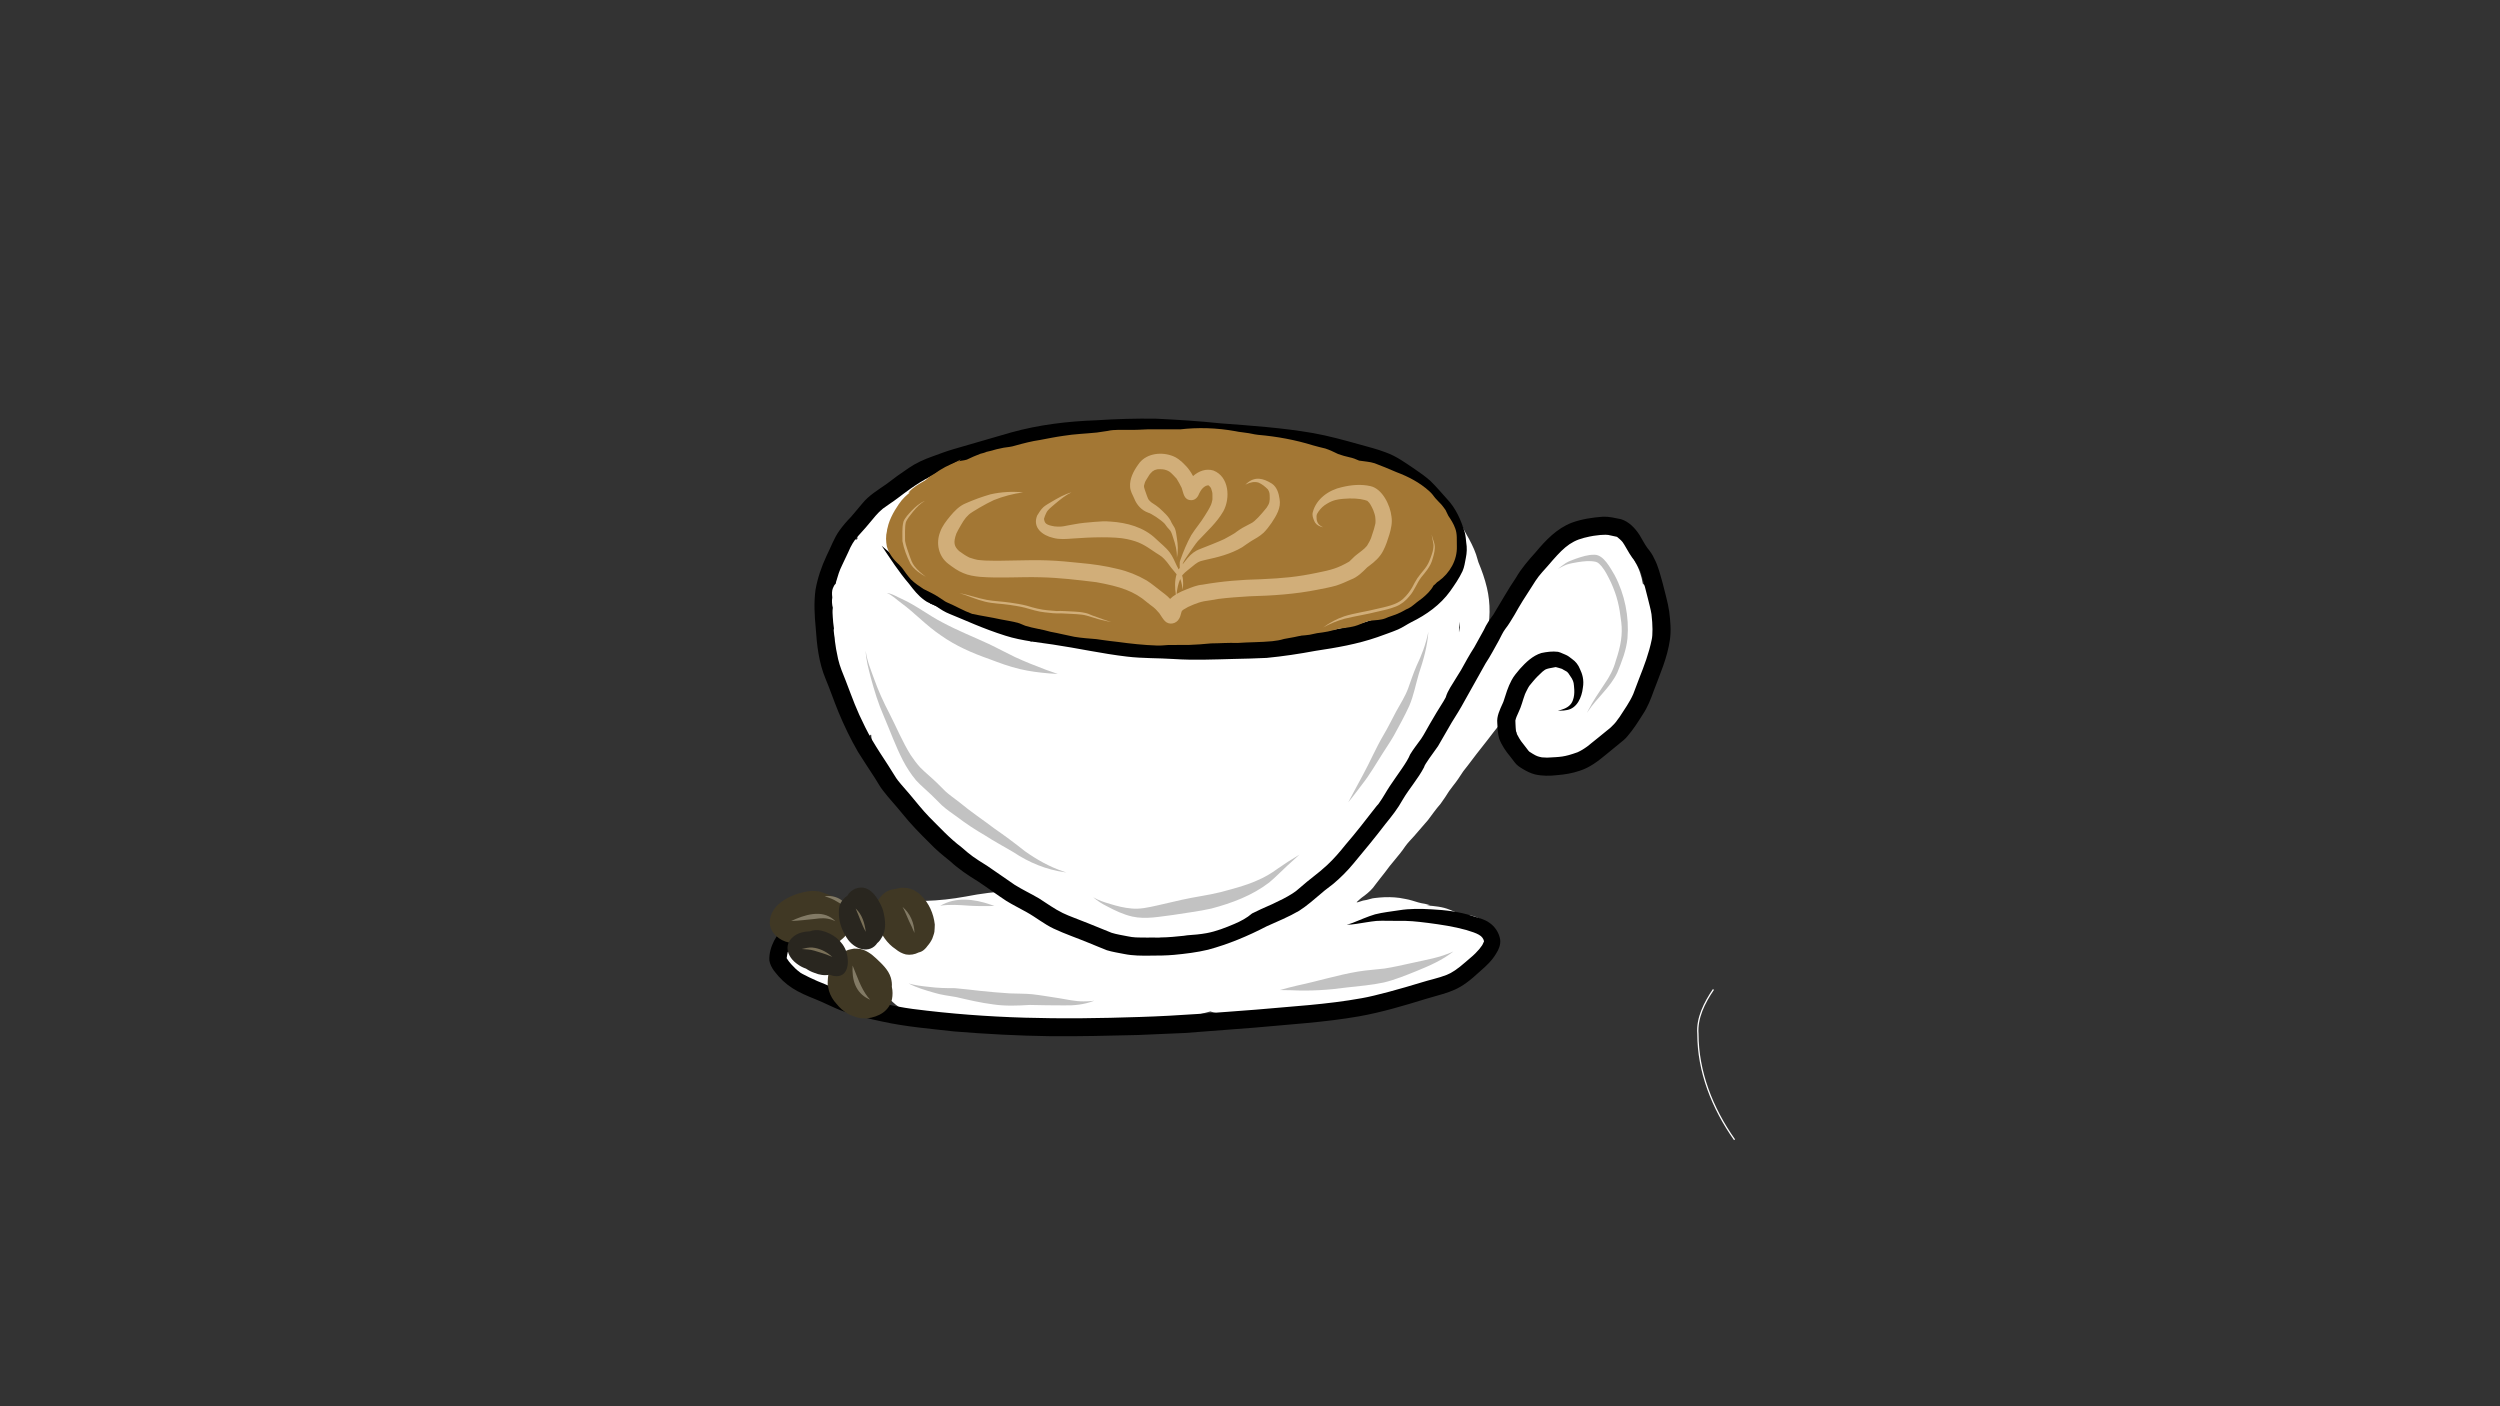 <?xml version="1.0" encoding="utf-8"?>
<!-- Generator: Adobe Adobe Illustrator 24.2.0, SVG Export Plug-In . SVG Version: 6.00 Build 0)  -->
<svg version="1.1" id="Layer_1" xmlns="http://www.w3.org/2000/svg" xmlns:xlink="http://www.w3.org/1999/xlink" x="0px" y="0px"
	 width="1920px" height="1080px" viewBox="0 0 1920 1080" style="enable-background:new 0 0 1920 1080;" xml:space="preserve">
<rect x="0" y="0" width="1920" height="1080" fill="#333333" stroke="none"/>
<style type="text/css">
	.st0{fill:#C7BECC;}
	.st1{fill:none;stroke:#FFFFFF;stroke-miterlimit:10;}
	.st2{fill:#FFFFFF;}
	.st3{fill:none;}
	.st4{fill:#A37734;}
	.st5{fill:#D1AE79;}
	.st6{fill:#403824;}
	.st7{fill:#827A65;}
	.st8{fill:#29261F;}
	.st9{fill:#7A7058;}
	.st10{fill:#C2C2C2;}
</style>
<g id="Layer_3">
	<path class="st0" d="M978.53,510.23c-2.9-3.73-5.92-2.45-9.83-1.61c-3.98,0.79-7.85,2-11.6,3.52c-1.59-1.24-3.51-1.76-5.52-0.65
		c-25.1,14.25-48.96,30.52-72.28,47.48c12.13-14.77,24.09-29.67,35.62-44.91c-21.96,20.82-44.63,40.86-66.81,61.45
		c-4.75,4.69-9.49,9.39-14.22,14.11c-4.83,4.74-9.36,10.26-10.93,16.95c-0.38,0.31-0.77,0.62-1.15,0.94
		c-8.8,7.1-17.5,14.57-23.39,24.36c-2.33,5.33-2.93,11.42-1.62,17.08c0.63,3.4,2.04,7.12,5.07,9.05c1.87,1.15,3.78,2.17,5.99,2.49
		c5.87-0.05,10.9-3.49,15.75-6.41c9.4-4.97,18.28-10.82,27.14-16.68c14.54-9.75,28.84-19.84,43.15-29.91
		c-1.68,3.27-3.21,6.6-4.52,10.04c2.7-5.13,6.61-9.61,10.3-14.11c3.44-2.42,6.89-4.84,10.34-7.25
		c14.75-10.36,29.77-20.35,44.19-31.18c5.71-4.31,11.54-8.46,17.5-12.4c1.98-1.67,4.19-3.21,5.69-5.36
		c2.35-3.02,3.58-6.67,4.6-10.31C984.31,528.18,984.1,517.72,978.53,510.23z"/>
</g>
<g id="Layer_2">
</g>
<path class="st1" d="M1332.12,875.32C1315,851,1304,823,1304,794c-1-12,5-24,11.91-34.08"/>
<path class="st2" d="M917.25,503.41c-0.52-4-1.9-7.84-4.31-11.1c-0.72-1.05-1.66-1.65-2.84-1.82c-0.68-0.36-1.36-0.36-2.03,0
	c-1.83,0.14-2.78,1.86-4.02,3.04c-0.06,0.07-0.12,0.15-0.18,0.22c-0.34-0.04-0.68-0.03-1.03,0.03c-1.64-6.16-4.72-10.65-10.31-11.13
	c-0.16,0.01-0.31,0.03-0.46,0.05c-0.39-0.48-0.82-0.92-1.31-1.3c-1.27-1.58-3.33-1.48-5.08-0.79c-1.5,0.92-2.55,2.29-3.37,3.81
	c-0.92-0.47-1.89-0.68-2.89-0.16c-1.23,0.17-2.22,0.8-2.96,1.89c-1.49,1.41-3.09,2.7-4.55,4.13c-0.06-0.23-0.12-0.47-0.19-0.71
	c-0.87-2.53-1.9-4.91-3.64-7c-0.72-0.64-1.46-1.26-2.21-1.86c-0.35-0.31-0.72-0.62-1.11-0.89c-0.03-0.02-0.05-0.04-0.08-0.07
	c0.02,0.02,0.04,0.03,0.06,0.05c-1.16-0.82-2.45-1.33-3.85-0.61c-0.92,0.07-1.66,0.47-2.23,1.21c-0.57,0.41-1.07,0.88-1.5,1.4
	c-2.58-3.55-6.49-5.22-10.41-0.45c-3.15,3.39-4.92,7.79-6.22,12.25c-0.53-2.58-1.18-5.15-2.83-7.25c-0.45-1-1.13-1.79-2.04-2.38
	c-0.92-1.05-2.11-1.58-3.57-1.6c-0.82,0.22-1.64,0.44-2.46,0.66c-0.83,0.49-1.53,1.09-2.13,1.77c-0.78-1-1.69-1.9-2.76-2.67
	c-3.28-1.66-5.87,0.02-7.77,2.58c-2.06-2.12-4.84-2.59-7.92,0.91c-2.56,3.49-3.73,7.7-4.49,11.91c-0.5,3.2-0.58,6.44-0.72,9.68
	c-1.05,12.1-0.92,10.67-1.63,25.38c-0.22,11.1-0.06,22.2,0.25,33.3c-0.02,0.6-0.06,1.19-0.08,1.79c0.12,3.23-0.34,6.69,0.88,9.75
	c0.64,2,1.89,3,3.14,3.01c0.22,1.95,0.44,3.89,0.65,5.83c0.54,4.39,3.03,13,8,13.79c0.24,0.12,0.47,0.2,0.7,0.26
	c0.23,0.79,0.5,1.58,0.84,2.34c0.98,2.83,2.81,6.45,6.03,6.96c1.23,0.55,2.46,0.44,3.69-0.33c0.05-0.04,0.1-0.08,0.15-0.11
	c0.81,1.22,1.75,2.32,3.08,3.09c1.2,0.76,2.41,0.86,3.61,0.32c1.67-0.25,2.99-1.43,4.03-2.93c0.22,3.72,0.75,7.44,2.44,10.81
	c1.29,3.17,4.7,5.87,8.11,4.29c2.82-1.65,3.93-4.73,4.98-7.66c0.71-2.44,1.02-4.93,1.12-7.45c0.11-0.13,0.23-0.25,0.34-0.39
	c-0.11,0.09-0.22,0.19-0.33,0.28c0,0,0-0.01,0-0.01c0.25-0.21,0.5-0.42,0.75-0.64c0.08-0.09,0.16-0.2,0.24-0.29
	c0.44,1.81,1.04,3.58,1.9,5.26c1.26,2.11,2.76,4.28,5.05,5.34c0.29,0.06,0.58,0.15,0.86,0.24c1.26,2.67,3.32,5.31,6.14,4.37
	c1.07-0.15,1.93-0.7,2.58-1.65c2.68-3.87,3.76-7.8,5.04-14.76c1.06-2.55,1.99-5.14,2.85-7.76c0.86,2.66,2,5.21,3.64,7.5
	c1.01,1.12,2.21,2.2,3.57,2.87c1.05,0.28,2.13,0.79,3.22,0.7c3.54-0.55,5.27-3.29,6.99-6.15c0.91-1.69,1.6-3.45,2.16-5.26
	c0.2-0.06,0.41-0.12,0.61-0.16c1.03-0.54,1.97-1.43,2.74-2.29c2.64-3.47,3.63-7.77,4.34-11.99c0.84-4.38,1.39-8.81,1.8-13.25
	c0.14-0.78,1.62-16.97,3.59-29.22c1.28-8.34,2.77-16.65,4.3-24.95C917.36,512.85,917.81,508.13,917.25,503.41z"/>
<path class="st2" d="M1025.6,543.03c-3.88,0.37-7.81,0.07-11.65,0.79c-5.72,1.19-11.2,3.31-16.36,6.02
	c-0.03,0.02-0.07,0.04-0.1,0.05c-2.97,0.09-5.9,0.82-8.76,1.62c-4.82,1.18-9.29,3.44-13.86,5.32c-0.78,0.33-1.55,0.68-2.32,1.01
	c-0.47,0.04-0.93,0.09-1.4,0.15c-4.57-3.27-10.03-5.53-15.98-6.88c-1.34-0.35-2.7-0.62-4.08-0.83c0.86,0.23,1.73,0.46,2.59,0.7
	c-11.02-3.43-27.55,2.09-37.63,7.03c-14.3,7.57-28.25,16.19-40.08,27.3c-11.17,10.62-17.99,21.19-22.41,31.43
	c-8.15-9.34-17.18-17.95-26.4-26.21c-5.33-4.67-7.79-6.77-9.65-8.33c0.02-0.12,0.04-0.23,0.05-0.35c1.6,0.82,3.21,1.61,4.84,2.37
	c5.95,2.73,11.8,6.74,18.58,6.59c2.98-0.34,4.8-3.02,5.66-5.68c1.73-3.92,1.63-8.38,1.29-12.57c-0.4-3.07-1.37-6.17-3.31-8.62
	c-1.8-1.94-3.54-3.94-5.38-5.84c1.74-4.23,1.72-9.42,1.36-13.8c-0.42-4-2.1-7.69-4.63-10.78c-1.43-2.06-2.84-4.16-4.57-5.98
	c-3.89-4-8.03-7.74-12.24-11.39c-0.17-0.66-0.34-1.31-0.52-1.97c-1.71-7.53-4.11-14.89-6.64-22.18
	c-4.83-12.76-9.45-25.64-15.46-37.89c-3.15-6.7-6.34-13.39-9.49-20.1c-2.42-5.58-4.94-11.29-9.06-15.85
	c-1.67-1.56-3.51-2.89-5.53-3.97c-1.4-1.02-3.07-1.48-4.65-0.55c-1.99,1.17-2.96,3.2-3.92,5.21c-2.11,3.56-3.65,7.4-4.6,11.4
	c-0.85-1.85-1.7-3.71-2.56-5.56c-1.85-4.02-3.7-8.03-6.29-11.64c-1.67-2.5-4.18-4.28-6.72-5.83c-3.05-2.35-5.73-0.06-7.46,2.62
	c-0.32-0.4-0.65-0.8-1.01-1.18c-0.77-0.67-1.56-1.32-2.35-1.97c-0.68-0.96-1.57-1.52-2.67-1.67c-0.98-0.44-1.95-0.35-2.93,0.26
	c-2.5,1.97-5.15,3.75-7.5,5.91c-2.51,2.65-4.59,5.62-6.39,8.75c0.32-2.59,0.63-5.17,0.92-7.76c-0.02-1.75-0.12-3.55-0.38-5.33
	c2.61-6.49,5.21-12.98,7.75-19.49c2.44-6.36,5.4-12.98,4.56-19.94c-0.23-4.75-1.55-10.03-5.58-12.95c-1.04-0.65-2.07-0.74-3.1-0.28
	c-1.2,0.17-2.17,0.78-2.9,1.85c-1.68,1.57-3.39,3.1-4.95,4.78c-1.52-0.09-3.13,0.34-4.44,1.09c-0.44,0.32-0.87,0.66-1.29,1
	c-2.9-1.12-6.44,1.36-8.73,3.2c-2.69,2.02-5.27,4.19-7.84,6.37c-1.48,1.28-2.84,2.45-4.12,3.56c-0.59,0.37-1.19,0.73-1.79,1.09
	c-0.37,0.08-0.75,0.21-1.14,0.39c-0.94,0.51-1.76,1.14-2.52,1.85c-3.38,2.1-6.68,4.31-9.67,6.95c-1.66,2.16-2.66,4.64-3.21,7.25
	c-0.89,0.96-1.81,1.95-2.79,3.03c-3.09,3.77-4.46,10.89-3.67,17.27c-0.26,0.18-0.5,0.37-0.73,0.56c-1.05-0.37-2.19-0.35-3.34,0.3
	c-2.12,1.28-3.3,3.42-4.1,5.7c-0.35,0.8-0.67,1.62-0.98,2.44c-1.32,1.3-2.58,3.42-3.63,6.53c-0.85,2.52-1.27,5.11-1.48,7.73
	c-1.45,2.87-1.89,6.36-2.39,9.47c-0.94,11.68-0.53,23.44,0.59,35.13c-0.23,2.11-0.13,4.25,0.03,6.37c-0.59,0.83-1.09,1.74-1.6,2.53
	c-2.11,4.32-2.68,9.44-2.33,14.19c0.69,9.21,4.7,17.9,9.17,25.87c0.97,1.61,2.76,4.65,4.99,7.96c0.6,2.86,1.23,5.71,1.87,8.56
	c1.15,5.86,3.08,11.61,6.63,16.47c0.74,1.09,1.73,1.72,2.96,1.89c0.7,0.38,1.41,0.38,2.11,0c1.06-0.09,1.83-0.66,2.55-1.38
	c0.08,0.09,0.16,0.17,0.24,0.26c0.01,0.12,0.02,0.25,0.03,0.36c0.14,6.01,2.76,11.66,6.12,16.55c3.42,5.36,7.36,10.37,11.18,15.44
	c0.42,0.54,0.83,1.08,1.24,1.62c4.24,6.55,8.77,12.91,13.43,19.15c4.09,5.16,8.16,10.34,12.27,15.49
	c7.46,8.23,15.16,16.24,23.38,23.71c0.97,0.78,1.86,1.68,2.91,2.35c1.33,0.62,2.84,0.97,4.3,1.08c0.17,0.02,0.33,0.01,0.49,0.01
	c0.15,0.13,0.3,0.26,0.45,0.39c2.18,1.84,4.58,3.4,7.04,4.83c1.25,0.89,2.66,1.57,4.14,1.96c0.41,1.79,0.97,3.54,1.74,5.22
	c4.24,8.44,11.4,15.06,19.11,20.35c8.51,5.69,17.73,10.58,27.78,12.83c2.09,0.48,4.21,0.96,6.37,1.02c0.79-0.27,1.68-0.37,2.45-0.69
	c4.71,1.81,9.49,3.48,14.22,5.25c1.97,0.73,3.96,1.43,5.96,2.1c1.38,0.47,2.86,0.92,4.25,0.16c2.77-1.62,4.13-4.83,4.67-7.86
	c0.17-0.67,0.28-1.35,0.37-2.03c2.86,0.79,5.73,1.53,8.57,2.29c6.18,1.52,12.45,2.81,18.8,3.26c1.22,1.69,2.79,3.25,4.99,2.63
	c0.27-0.04,0.57-0.11,0.84-0.08c0.3,0.22,0.48,0.57,0.77,0.8c3.89,3.6,15.42-1.69,19.67-3.65c1.18-0.55,2.34-1.16,3.53-1.7
	c-0.14,0.01-0.28,0.02-0.42,0.03c-4.24,0.38-8.43,1.14-12.65,1.63c-1.97,0.2-3.94,0.35-5.92,0.35c-0.81,0.02-1.68,0.05-2.44-0.22
	c4.6-1.12,7.71-4.41,9.48-9.75c0.96-0.06,1.92-0.12,2.87-0.18c15.93-0.3,31.93-3.85,46.01-11.43c5.32-2.85,10.3-6.28,15.07-9.99
	c2.43-1.29,4.79-2.74,7.1-4.25c6.72-3.99,13.27-8.28,19.31-13.27c7.53-6.08,14.74-12.61,20.69-20.28
	c8.07-10.51,11.56-16.37,15.15-21.89c6.12-9.58,11.51-20.65,13.05-32.06c3.66-6.37,5.68-13.66,6.54-20.93
	C1035.04,558.65,1033.65,543.88,1025.6,543.03z M720.15,448.05c1.05-2.38,2.18-4.73,3.47-6.99c-1.73,8.69-2.47,17.63-2.85,26.42
	c-0.64-0.53-1.3-1.03-2.02-1.46c-1.53-0.81-2.9-2-4.59-2.46C716.1,457.6,718.09,452.3,720.15,448.05z M743.31,440.81
	c-0.04-0.6-0.09-1.21-0.13-1.81c0.29,0.55,0.57,1.1,0.85,1.65C743.78,440.69,743.54,440.74,743.31,440.81z M782.73,485.16
	c-2.74-6.95-5.18-13.03-7.95-19.69c-1.66-7.82-2.64-16.38-2.61-20.45c0-0.22,0-0.44,0-0.67c0.14,0.18,0.28,0.37,0.41,0.56
	c2.18,3.72,3.67,7.78,5.58,11.64c2.79,5.79,5.53,11.6,8.3,17.39c3.24,6.49,6.11,13.12,8.65,19.91c0.38,0.94,0.75,1.85,1.12,2.74
	C791.47,492.57,787.15,488.92,782.73,485.16z M875.76,704.29c-3-0.73-5.93-1.71-8.81-2.82c-0.88-1.05-1.77-2.1-2.7-3.11
	c0.45,0.86,0.89,1.72,1.34,2.58c-0.94-0.38-1.87-0.76-2.79-1.16c-3.76-1.69-7.79-3.57-11.81-5.56c0.73-2.67,1.01-5.54,1.05-8.28
	c1-0.86,1.9-1.8,2.68-2.84c3.81,5.84,8.8,10.85,14.86,14.07c5.68,2.56,11.85,2.55,17.95,2.21
	C885.18,703.62,880.59,705.88,875.76,704.29z M798.12,493.72c-0.3-0.62-1.09-0.63-1.67-0.82c-0.63-0.14-1.3-0.25-1.96-0.22
	c-0.02,0-0.03,0-0.05-0.01c-0.56-0.18-1.26-0.48-2.07-0.26c-0.2,0.17-0.35,0.37-0.48,0.6c-0.03,0.01-0.06,0.01-0.09,0.03
	c-0.24-0.06-0.49-0.06-0.67,0.05c-0.09,0.01-0.18,0.01-0.26,0.04c-0.47,0.37-0.45,1.08-0.33,1.61c0.08,0.42,0.46,0.62,0.83,0.73
	c0.05,0.01,0.08,0.04,0.13,0.05c0.04,0.08,0.07,0.16,0.13,0.23c0.1,0.38,0.26,0.73,0.46,1.02c0.63,0.76,1.67,0.89,2.58,1.09
	c0.99,0.15,2.03,0.59,3.02,0.27C798.89,497.13,798.85,495.01,798.12,493.72z"/>
<path class="st2" d="M882.01,511.65c0.09-0.71,0.21-1.42,0.34-2.12c1.67-7.27,4.3-14.29,5.51-21.67c0.51-4.27,0.05-8.99-2.55-12.53
	c-1.91-1.95-3.98-2.02-5.9,0.04c-2.31,3.13-3.64,6.83-5.01,10.45c-1.66,4.25-3.32,8.49-5.04,12.72
	c-7.47,18.67-16.11,37.33-18.51,57.46c-1.12,6.12-1.88,12.31-2.3,18.52c-0.24,2.61-0.42,5.22-0.56,7.83
	c-0.66,2.62-1.22,5.26-1.62,7.93c-1.53,11.9-2.07,23.94-0.43,35.86c0.8,5.32,3.3,7.44,5.53,6.55c0.83,4.98,1.99,9.89,3.71,14.66
	c1.14,1.93,3.13,4.78,5.67,3.71c0.7-0.05,1.27-0.36,1.7-0.92c0.67-0.43,1.16-1.01,1.49-1.73c3.1-5.03,3.12-11.44,2.96-17.19
	c-0.58-8.73-1.78-21.95-2.02-40.9c0.29-5.92,0.85-10.24,2.57-21.36c1.85-11.38,1.31-8.45,3.29-15.69c0.09-0.27,0.17-0.55,0.25-0.82
	c1.76-2.22,3.48-4.49,4.91-6.94c4.42-7.29,7.04-15.75,6.41-24.33c-0.08-1.45-0.19-2.91-0.31-4.36
	C882.03,515.09,881.98,513.37,882.01,511.65z"/>
<path class="st3" d="M700.67,700.45L700.67,700.45c-1.57,0.22-3.15,0.44-4.72,0.66l-11.44,1.59l-9.52,1.33l0,0
	c-10.14,1.76-20.29,3.74-30.25,6.29l0,0c-5.68,1.45-11.48,2.84-16.85,5.14l0,0c-2.74,1.17-5.36,2.73-7.82,4.41l0,0
	c-1.52,1.04-2.95,2.23-4.28,3.5l0,0c-0.77,0.74-2,1.51-2.14,2.4l0,0c-0.29,1.78,1.34,4.21,2.57,5.9l0,0
	c1.22,1.69,2.98,3.22,4.79,4.27l0,0c2.6,1.52,5.77,2.21,8.74,2.97l0,0c4.56,1.16,9.27,1.88,13.95,2.42l0,0
	c6.45,0.75,12.97,0.9,19.46,1.17l22.93,0.58l25.09-0.16l24.88-0.19l26.31,0.76l25.33,1.79l25.53,1.88l25.07,1.92l24.73,1.9l22.47,2
	l25.55,2.59l23.67,1.89l11.78,0.75l9.05-0.03l10.17,0.13l6.61,0.12l3.58-0.04l2.71-0.12l0,0c0.77-0.03,1.55-0.1,2.32-0.09l0,0
	c0.75,0.01,1.51,0.12,2.26,0.17l2.21,0.13l3.14-0.03l3.43-0.14"/>
<path class="st2" d="M713.39,463.93c-5.27-1.18-10.69-0.37-15.99-0.96c2.84,1.92,6.24,2.85,9.46,3.96c3.08,1.07,6.11,2.26,9.35,2.74
	c4.62,1.41,8.95,3.58,13.15,5.95C725.43,470.36,720.39,464.46,713.39,463.93z"/>
<path class="st3" d="M691.84,696.82L691.84,696.82c-0.99,0.05-1.98,0.09-2.97,0.14l-7.23,0.34l0,0c-2.01,0.1-4.03,0.08-6.02,0.29
	l0,0c-13.03,1.39-26.04,3.63-38.85,6.4l0,0c-5.12,1.11-10.2,2.48-15.19,4.08l0,0c-1.42,0.45-2.82,0.98-4.18,1.57l0,0
	c-2.58,1.12-5.03,2.52-7.57,3.73l0,0c-2.09,1-4.25,1.86-6.3,2.93l0,0c-2.86,1.5-5.77,3-8.36,4.91l0,0
	c-3.9,2.86-7.39,6.34-10.81,9.78l0,0c-2.76,2.78-5.3,5.78-7.82,8.77l0,0c-1.54,1.82-3.64,3.47-4.47,5.6l0,0
	c-0.65,1.64-1.09,4.06-0.41,5.53l0,0c1.24,2.67,5.22,4.4,8.17,5.96l0,0c2.27,1.2,4.84,1.88,7.32,2.59l0,0
	c2.73,0.78,5.54,1.27,8.33,1.85l0,0c2.33,0.49,4.65,1.04,7,1.39l0,0c4.38,0.66,8.81,0.99,13.22,1.35l10.39,0.66l21.96,0.56l30.26,0
	l31.97,0.99l31.51,2.48l31.19,2.47l31.94,1.43l25.69,0.62l12.56,0.11l17.01-0.05l11.84,0.3l17.12,0.69L901,774.7l15.54,0.27
	l23.96-0.01l13.14-0.01l24.79-1.05l15.24-0.65l7.08,0.2l6.41,0.65"/>
<path class="st2" d="M644.41,751.05c-1.6-2.48-4.66-3.65-7.14-5.11c-2.11-1.17-4.19-2.38-6.26-3.61c-0.8-0.78-1.66-1.51-2.53-2.21
	c-0.95-1.04-1.95-2.03-3-2.98c0.84,0.47,1.68,0.91,2.58,1.17c-0.63-0.42-1.21-0.91-1.76-1.43c-1.52-1.42-5.03-5.46-7.1-4.96
	c-0.23-0.18-0.45-0.36-0.68-0.54c-1.45-0.93-3.08-2.29-4.81-2.68c-1.62-1.26-3.31-2.44-5.41-2.69c-4.7,0.54-5.91,6.6-6.22,10.55
	c-0.82,7.66,3.25,14.96,9.25,19.51c5.44,4.65,11.73,8.42,18.61,10.46c2.5,0.67,4.99,1.38,7.52,1.92c1.73,0.37,3.63,0.61,5.27-0.19
	C647.26,764.92,647.25,755.46,644.41,751.05z"/>
<path class="st2" d="M1273.81,483.26c-0.48-3.4-1.08-6.79-1.47-10.2c-0.24-2.59-0.46-5.23-1.59-7.61c-0.38-1.08-0.82-2-1.32-2.78
	c-1.32-4.76-3.33-9.28-6.39-13.28c-0.46-0.44-0.91-0.79-1.34-1.07c-1.02-5.95-2.81-11.74-6.01-16.86c-0.33-0.87-0.68-1.74-1.09-2.59
	c-0.14-11.97-7.28-23.17-20.21-26.1c-4.44-1.2-9.57-1.73-13.78,0.44c-3.17,2.09-5.32,5.02-6.72,8.34c-0.54-0.63-1.16-1.21-1.87-1.7
	c-0.92-0.43-1.96-0.64-2.98-0.82c-5.81,0.4-11.16,3.69-15.86,7.63c-0.3,0.09-0.6,0.21-0.91,0.38c-3.59,2.76-6.72,6.04-9.9,9.26
	c-4.14,4.52-8.61,8.75-12.35,13.61c-3.86,5.62-7.29,11.59-10.38,17.66c-1.88,3.88-2.77,9.84-2.04,15.26
	c-1.51-0.76-3.4-0.51-4.97,0.14c-2.97,1.87-4.69,5.04-6.5,7.94c-2.3,4.13-3.69,8.68-5.62,12.97c0.37-1.8,0.74-3.61,1.11-5.41
	c2.99-12.15,3.21-24.88,0.33-37.08c-1.58-6.74-3.9-13.29-6.57-19.69c-0.16-0.55-0.32-1.1-0.49-1.65
	c-2.86-11.43-9.87-21.01-15.03-31.42c-2.15-4.39-4.37-8.76-7.16-12.78c-2.13-3.73-4.98-2.91-6.24,1.33
	c-1.44,6.43,0.44,9.19,2.68,12.48c-0.65,3.16-0.12,6.72,1.67,9.26c0,0,0,0.01,0,0.01c0.03,0.03,0.05,0.07,0.08,0.1
	c-0.63-0.6-1.28-1.18-1.96-1.73c-5.17-3.92-6.68,6.02-5.62,9.38c0.14,1.24,0.7,2.32,1.37,3.35c-0.42,0.65-0.81,1.31-1.21,1.91
	c-1.37,3.02-2.2,6.24-2.57,9.52c-0.27-0.22-0.53-0.46-0.82-0.67c-1.03-0.91-2.48-1.05-3.76-1.41c-1.19-0.09-2.46,0.45-3.58,0.82
	c-1.5,1.13-3.01,2.32-4.02,3.94c-2.86,3.9-4.67,8.38-6.73,12.71c-1.41,2.93-3.25,5.64-4.44,8.67c-1.58,3.41-2.36,7.08-2.73,10.79
	c0.04-0.71,0.06-1.01,0.01-0.2c-0.01,0.16-0.03,0.3-0.04,0.45c-2.21-4.78-5.77-8.38-10.84-6.08c-0.67-1.23-1.42-2.41-2.26-3.52
	c-8.76-10.37-22.68-6.72-33.82-2.89c-11.5,4.01-23.02,8.49-33.11,15.4c-5.44,3.67-10.9,7.45-15.81,11.83
	c-0.01-0.01-0.02-0.02-0.04-0.03c-4.57-1.82-9.54-2.45-14.44-2.13c-10.79,0.85-21.36,3.45-31.79,6.23
	c-3.24,0.92-6.54,1.92-9.74,3.14c-0.9-0.01-1.8-0.02-2.7,0.01c-8.03,0.64-16.59,1.54-23.53,5.95c-11.4,7.47-13.18,25.81-9.31,38.94
	c-2.22,0.19-4.43,0.42-6.62,0.86c-1.53,0.02-2.78,0.58-3.74,1.67c-4.11,3.71-5.56,9.8-5.8,15.17c-0.59,6.85,0.79,17.27,6.96,21.31
	c0.85,0.33,1.71,0.54,2.58,0.68c0,0.01,0,0.01,0,0.02c0.02,0,0.03,0,0.05-0.01c1.5,0.23,3.04,0.22,4.58,0.1
	c9.02-0.12,18.06-0.44,27-1.69c1.08-0.15,2.15-0.31,3.22-0.48c9.43-0.2,18.83-0.71,28.2-1.84c5.5-1.01,11.47-1.28,16.59-3.66
	c5.8-0.56,11.57-1.77,17.26-3.04c-0.35,6.13,0.64,12.31,3.23,17.93c5.43,10.6,14.36,12.13,25.05,8.68
	c3.68-1.12,7.24-2.59,10.72-4.25c1.09,1.57,2.45,2.84,4.09,3.6c-3.12,6.45-6.07,12.98-8.8,19.6c-0.57,0.48-1.14,0.98-1.66,1.52
	c-3.37,3.48-6.42,7.2-9.29,11.08c-0.29-0.24-0.57-0.49-0.88-0.71c-1.21-0.73-2.72-0.99-4.09-1.23c-1.06,0.03-2.07,0.48-3.1,0.71
	c-3.55,1.64-6.72,4.91-9,8.06c-2.38,3.45-4.7,6.96-6.48,10.77c-3.92,8.55-7.1,17.81-7.72,27.26c-0.95,0.52-1.91,1.04-2.88,1.53
	c-13.25,6.32-17.37,7.66-31.46,9.07c-5.39,0.3-10.8,0.25-16.16,0.87c-2.14,0.29-4.28,0.68-6.34,1.37c-2.19,1.16-4.04,2.88-5.05,5.19
	c-0.45,0.95-0.81,1.92-1.14,2.92c-3.04,0.19-6.1,0.01-9.08-0.68c-3.17-0.94-6.29-2.07-9.42-3.13c-7.6-2.63-15.22-5.17-22.74-8
	c-3.29-0.84-6.57-2.26-9.99-2.33c-6.31,0.74-9.34,6.7-10.77,12.49c-1.48-0.53-2.99-0.95-4.56-1.15c-5.45,0.78-7.94,5.97-9.14,10.98
	c-5.82-2.51-11.68-4.91-17.84-6.5c-11.81-3.58-24.15-4.96-36.45-4.04c-11.78,0.73-23.53,2.11-35.1,4.43
	c-10.29,1.85-20.69,3.06-31.14,3.34c-5.74,0.08-11.46-0.33-17.2-0.31c-6.09,0.08-12.14,0.75-18.18,1.52
	c-3.67,0.39-7.23,1.44-10.77,2.46c-2.78,0.92-5.66,1.84-8.02,3.62c-1.85,1.42-3.56,3.02-4.42,5.24c-0.38,0.9-0.73,1.8-1.05,2.72
	c-0.63,0.06-1.26,0.13-1.9,0.19c-2.53,0.2-5.06,0.38-7.6,0.52c-2.76-0.07-5.52,0.67-7.42,2.77c-5.57,6.9-5.75,21.81-0.89,29.03
	c1.2,2.74,3.77,3.5,6.39,4.14c2.26,0.73,4.58,1.26,6.88,1.86c6.96,1.46,14,3.14,21.13,3.24c4.15,7.08,10.19,13.21,16.04,18.82
	c11.4,10.58,22.02,15.86,37.38,18.34c8.28,1.19,17.62-0.35,25.81-3.71c0.88,1.87,1.95,3.64,3.29,5.25c5.75,5.87,14.8,5.34,22.4,4.96
	c7.03-0.33,13.98-1.34,20.97-2.08c17.95-1.32,35.82-3.47,53.81-4.24c9.45-0.79,18.83-2.32,28.32-2.58
	c7.05-0.27,14.12-0.15,21.16-0.71c5.72-0.44,11.39-1.4,17.04-2.39c4.47-0.68,10.13-2.1,15.86-3.75c1.69,0.55,3.41,1,5.15,1.35
	c0.22,0.36,0.44,0.71,0.69,1.04c3.05,3.45,8.5,2.24,12.63,2.24c1.04-0.08,2.07-0.2,3.11-0.31c9.07,0.27,18.16,0.22,27.21-0.27
	c10.2-0.03,20.39-0.49,30.54-1.65c3.85-0.38,7.69-0.87,11.51-1.51c2.99-0.48,6.32-1.42,7.65-4.41c0.42-0.64,0.79-1.33,1.12-2.04
	c3.82-0.44,7.62-0.96,11.43-1.45c13.11-1.83,26.2-3.76,39.25-6.02c7.09-0.83,14.02-2.51,20.95-4.17c7.27-1.68,14.82-3.15,21.25-7.13
	c0.67-0.49,1.31-1.01,1.93-1.55c0.4-0.15,0.81-0.33,1.21-0.52c9.39-3.31,14.24-8.58,16.42-17.79c2.62-5.61,2.84-12.28,1.14-18.23
	c-1.94-6.59-6.87-10.14-13.46-11.37c-0.29-0.05-0.57-0.06-0.85-0.03c-0.02,0-0.03-0.01-0.05-0.01c-2.26-0.34-4.11,0.05-5.62,0.96
	c-0.56-0.52-1.16-1.02-1.8-1.48c-2.21-1.79-4.96-2.66-7.53-3.77c-5.61-2.35-11.61-2.78-17.58-3.32c0.79-0.08,1.59-0.16,2.38-0.22
	c-1.28-0.36-2.55-0.74-3.85-1.01c-3.65-0.48-6.51-1.49-10.12-2.57c-3.05-0.94-6.22-1.35-9.35-1.96c-5.06-0.69-10.26-0.75-15.35-0.3
	c-2.41,0.35-4.86,0.3-7.19,1.09c-2.15,0.71-3.27,0.87-5.58,1.27c-1.4,0.42-2.78,0.88-4.17,1.34c-0.26-0.05-0.51-0.07-0.77-0.11
	c1.85-1.66,3.17-3.04,6.09-5.05c3.18-2.42,6.17-5.1,8.38-8.46c2.3-3.15,4.85-6.1,7.19-9.21c4.92-7.02,11.02-13.1,15.78-20.23
	c1.99-2.8,4.45-5.22,6.73-7.77c3.56-4.16,7.15-8.28,10.74-12.41c3.14-4.15,6.09-8.44,9.55-12.34c7-9.71,3.95-6.56,9.67-13.92
	c2.76-3.43,5.2-7.06,7.57-10.76c0.08-0.11,0.24-0.33,0.5-0.7c4.53-5.6,8.68-11.5,13.2-17.1c3.47-4.18,6.61-8.62,9.99-12.87
	c2.54-3.25,5.28-6.36,7.55-9.8c5.7-8.84,2.52-3.97,8.22-12.71c1.3-2.13,2.45-4.34,3.71-6.48c-0.18,1.89-0.32,3.76-0.4,5.62
	c-0.32,1.09-0.6,2.19-0.85,3.31c-0.21,0.35-0.4,0.71-0.58,1.1c-2.56,5.86-2.77,13.24-0.31,19.34c0.52,3.96,1.53,7.83,3.26,11.48
	c1.44,2.63,3.15,5.03,5.63,6.76c1.55,1.13,3.54,1.51,5.4,1.84c0.96-0.12,1.96-0.31,2.93-0.61c1.22,0.33,2.42,0.77,3.68,0.83
	c0.21-0.03,0.42-0.06,0.63-0.1c0.04,0.25,0.08,0.5,0.14,0.75c2,9.25,7.39,8.53,15.06,6.48c6.98-2.11,14.36-4.51,19.73-9.65
	c1.85-2.28,2.72-5.02,3.12-7.86c0.75-0.81,1.58-1.56,2.43-2.29c1,0.1,2.1-0.44,3.24-1.63c1.42-1.34,2.69-2.82,3.91-4.34
	c3.11-2.22,6-4.72,8.73-7.39c2.08,1.03,4.6-0.04,7.12-4.77c1.34-2.15,2.5-4.4,3.57-6.69c0.77-1.41,1.45-2.87,1.96-4.37
	c0.67-1.56,1.34-3.12,2.02-4.67c2.04-5.04,4.46-9.96,6.3-15.08c1.14-1.48,1.98-3.53,2.6-5.7c1.32,0.25,2.69-0.57,3.65-1.52
	c0.84-0.57,1.27-1.23,1.77-2.05C1276.31,504.03,1274.81,492.1,1273.81,483.26z M1120.48,484.67c0.05-2.4,0.08-4.79,0.12-7.19
	c0.17,1.48,0.37,2.95,0.57,4.42c-0.21,1.2-0.43,2.45-0.66,3.73C1120.5,485.31,1120.49,484.99,1120.48,484.67z M1119.63,524.69
	c0.15-0.71,0.27-1.42,0.39-2.13c0.43,0.63,0.97,1.14,1.6,1.41c-0.58,1.1-1.16,2.21-1.73,3.31
	C1119.82,526.41,1119.74,525.55,1119.63,524.69z M1002.65,687.35c0.11-0.27,0.21-0.54,0.32-0.81c0.09-0.12,0.18-0.24,0.27-0.36
	c-0.31,2.48-0.35,4.99-0.07,7.46c-1.35,0.03-2.7,0.05-4.04,0.08C1000.59,691.78,1001.72,689.56,1002.65,687.35z M1079.77,591.17
	c2.32-3.7,4.43-7.59,5.98-11.66c0.58-0.05,1.19-0.2,1.87-0.49c0.56-0.33,1.04-0.72,1.47-1.15
	C1086.04,582.35,1082.94,586.79,1079.77,591.17z"/>
<path class="st3" d="M709.04,697.7L709.04,697.7c-1.62,0.22-3.25,0.45-4.87,0.67l-11.82,1.62l-9.79,1.35l0,0
	c-16.12,2.81-32.47,5.4-48.07,10.16l0,0c-7.25,2.21-14.29,5.31-21.17,8.54l0,0c-3.11,1.46-6.15,3.13-9.1,4.9l0,0
	c-3.68,2.21-7.26,4.61-10.73,7.14l0,0c-3.33,2.43-6.59,4.99-9.69,7.71l0,0c-1.99,1.75-4.86,3.28-5.73,5.53l0,0
	c-1.08,2.79-0.39,6.84,0.61,9.86l0,0c0.8,2.42,2.45,4.89,4.34,6.62l0,0c3.14,2.89,7.52,4.74,11.59,6.29l0,0
	c11.84,4.53,24.78,6.41,37.32,8.85l0,0c6.35,1.23,12.77,2.43,19.21,2.92l0,0c5.79,0.44,11.65,0,17.47-0.01l12.77-0.03l19.89-0.21
	l13.82-0.09l18.87,0.33l12.27,0.48l37.64,1.37l21.49,1.11l35.6,0.28l0,0c6.69,0.03,13.42-0.43,20.08,0.04l0,0
	c12.34,0.87,24.58,3.33,36.84,5.17l21.44,3.42l14.98,2.58l0,0c3.83,0.58,7.66,1.24,11.52,1.52l0,0c9.87,0.7,19.83,0.33,29.75,0.3
	l17.27-0.28l7.12-0.14l0,0c2-0.03,4,0.06,5.99-0.06l0,0c0.84-0.05,1.69-0.13,2.52-0.29"/>
<path class="st3" d="M700.1,721.91L700.1,721.91c-0.71-0.08-1.41-0.16-2.12-0.24l-5.23-0.59l0,0c-1.49-0.17-2.98-0.43-4.47-0.5l0,0
	c-9.89-0.46-20.1-1.14-29.77,0.52l0,0c-7.8,1.35-15.52,4.37-22.78,7.66l0,0c-6.71,3.04-13.03,7.09-19.19,11.18l0,0
	c-5.03,3.33-10.21,6.7-14.49,10.88l0,0c-2.95,2.89-6.25,6.12-7.72,9.83l0,0c-1.46,3.68-1.95,8.48-1.1,12.32l0,0
	c1,4.52,3.85,9.52,7.29,12.6l0,0c5.57,4.99,14.11,7.35,21.61,9.49l0,0c7.23,2.06,15,2.52,22.55,3.23l0,0
	c4.48,0.42,8.99,0.54,13.49,0.62l24.07-0.28l16.24-0.34l34.4,0.17l58.25,4.67l28.52,3.3l35.97,4.4l29.21,2.22l30.13,0.23l34.49-0.91
	l23.2-1.22l0,0c5.42-0.47,10.92-0.82,16.22-1.97l0,0c3.4-0.73,7-1.49,9.99-3.15l0,0c1.79-0.99,3.5-2.45,4.77-4.05l0,0
	c0.83-1.06,1.3-2.42,1.84-3.67"/>
<g>
	<path d="M1281.96,469.74c-1.03-7.36-3.3-14.48-4.99-21.71c-1.89-6.51-3.35-13.19-6.6-19.2c-1.28-2.9-3.09-5.49-5.13-7.9
		c-2.32-3.17-4-6.75-6.09-10.08c-3.35-5.19-8.21-10.34-14.28-12.13c-4.54-0.92-9.15-2.07-13.81-1.9c-8.1,0.62-16.27,1.8-23.93,4.62
		c-11.37,4.36-20,13.4-27.64,22.56c-5.55,6.18-11.05,12.44-15.21,19.67c-6.25,9.18-11.59,18.91-17.39,28.37
		c-2.75,3.71-5.39,7.47-7.26,11.73c-2.42,4.49-4.95,8.92-7.42,13.39c-3.66,5.66-6.89,11.57-10.15,17.47
		c-1.33,2.02-2.6,4.09-3.82,6.16c-2.79,4.84-6.38,9.37-7.93,14.79c-0.53,0.95-1.06,1.9-1.59,2.84c-3.71,5.87-7.33,11.8-10.77,17.83
		c-2.21,3.7-4.09,7.59-6.52,11.16c-2.85,4-5.96,7.82-8.48,12.05c-2.31,5.97-9.45,15.02-15.6,24.3c-2.81,4.21-5.14,8.74-8.12,12.84
		c-1.76,2.59-0.01-0.23-3.78,4.69c-3.5,4.47-6.97,8.96-10.49,13.41c-3.73,4.75-7.6,9.38-11.53,13.97
		c-4.45,5.58-9.1,11.01-14.34,15.86c-7.22,6.69-12.09,9.61-21.53,17.92c-5.12,4.97-17.81,10.91-28.88,15.67
		c-2.59,1.25-4.92,2.37-7.09,3.41c-3.99,3.46-8.69,5.96-13.61,8.05c-6.77,2.88-13.91,5.69-21.15,7.04c-4.98,0.93-10,1.34-15.02,1.68
		c-0.91,0.14-1.82,0.27-2.73,0.39c-2.82,0.27-5.64,0.62-8.47,0.82c-3.17,0.29-6.34,0.41-9.52,0.46c-0.31,0.06-0.63,0.11-0.96,0.12
		c-1.51,0.05-3.08,0.03-4.67-0.06c-1.49,0.01-2.97,0.01-4.45,0.03c-8.2-0.08-9.96,0.06-15.2-1.02c-4.04-0.81-8.12-1.42-12.06-2.64
		c-0.67-0.29-11.84-4.82-17.91-7.26c-8.95-3.65-14.16-5.3-19.64-7.94c-6.43-3.12-12.2-7.41-18.22-11.21
		c-6.14-3.6-12.62-6.64-18.66-10.41c-7.17-4.82-14.16-9.94-21.36-14.74c-9.72-6-12.47-7.94-19.66-14.27
		c-9.1-6.82-16.74-15.26-24.77-23.25c-5.31-5.49-10.02-11.54-14.94-17.38c-4.4-5.04-9.36-10.7-10.33-12.39
		c-7.87-13.09-17.11-25.37-23.83-39.14c-7.19-14.36-9.25-20.88-14.89-35.55c-2.2-5.48-4.54-10.93-5.88-16.7
		c-2.65-12.22-2.65-15.23-3.51-26.93c-0.77-7.6-1.01-15.21-0.29-22.82c0.04-0.53,0.1-1.05,0.16-1.58c0.08-0.42,0.17-0.93,0.25-1.37
		c1.23-4.4,2.39-8.82,3.86-13.15c1.15-3.75,3.97-8.82,7.28-16.13c4.64-11.14,8.38-12.63,16.2-22.29c3.29-3.86,6.37-8.01,10.36-11.19
		c0.18-0.13,0.36-0.27,0.55-0.4c3.54-2.65,7.33-4.96,10.84-7.66c6.14-4.59,13.86-10.75,24.3-16.2c3.11-1.34,19.26-7.5,28.53-9.83
		c21.76-6.03,43.21-13.55,65.59-16.97c7.98-1.28,20.16-2.28,32.93-2.85c8.87-0.44,17.72-1.16,26.61-1.21
		c21.84-0.6,43.69,0.93,65.42,3.05c23.95,1.92,47.09,3.59,66.19,6.36c15.04,2.46,29.77,6.42,44.41,10.6
		c6.79,1.6,19.02,5.69,19.82,6.38c4.76,2.36,9.08,5.48,13.5,8.39c9.51,6.23,12.03,8.16,20.09,17.4c2.17,2.5,4.44,4.91,6.62,7.39
		c1.58,2.34,2.94,4.84,4.37,7.28c1.52,2.85,1.45,3.33,3.54,9.27c0.29,0.95,0.54,1.91,0.7,2.89c0.05,0.46,0.1,0.98,0.14,1.44
		c0.2,2.29,0.66,4.58,0.5,6.89c-0.01,0.32-0.06,0.64-0.09,0.96c-0.11,0.67-0.23,1.34-0.36,2c-0.47,2.48-0.91,4.99-1.71,7.38
		c-2.2,4.23-4.93,8.2-7.56,12.17c-0.46,0.55-1.04,1.68-4.23,5.1c-2.29,2.42-4.76,4.67-7.38,6.72c-0.3,0.22-0.6,0.45-0.9,0.67
		c-4.8,3.62-10.32,6.05-15.53,8.99c-7.66,4.64-8.29,4.52-17.48,7.84c-12.81,4.63-26.09,7.92-39.56,9.88
		c-21.8,3.35-34.19,6.67-55.1,7.15c-16.66,0.34-33.32,1.15-49.99,0.96c-6.88-0.28-13.77-0.66-20.65-1.02
		c-8.5-0.03-16.99-0.36-25.45-1.24c-14.6-1.58-35.41-6.06-55.07-8.89c-11.59-1.79-16.44-1.77-29.79-4.84
		c-12.01-3.25-23.63-7.78-35.53-11.41c-6.68-2.06-13.63-3.31-20.14-5.9c-5.59-2.66-10.91-5.83-16.1-9.2
		c-2.2-2.32-4.31-4.73-6.5-7.06c-8.62-8.21-17.19-16.5-26.4-24.05c6.67,9.97,13.2,20.1,21.02,29.23c3.45,4.54,7.01,9.1,11.68,12.45
		c2.15,1.75,4.79,2.66,7.27,3.81c0.72,0.33,1.43,0.69,2.14,1.04c3.14,2.36,6.5,4.42,10.19,5.88c11.24,4.47,25.36,11.23,42.81,16.69
		c12.4,4.03,28.9,5.56,36.23,6.74c19.07,2.81,37.91,7.07,57.07,9.3c11.99,1.45,24.07,1.06,36.1,1.87
		c15.23,1.01,30.48,0.34,45.73-0.06c8.47-0.18,16.95-0.37,25.41-0.8c12.56-1.21,25.04-3.1,37.45-5.41
		c16.17-2.42,32.17-5.15,47.67-10.54c5.29-1.97,10.67-3.7,15.86-5.92c3.55-1.55,6.72-3.83,10.17-5.59
		c11.5-5.64,22.24-13.24,29.79-23.73c3.47-4.93,6.97-9.97,9.53-15.44c1.42-3.21,1.87-6.72,2.54-10.14c0.82-3.93,0.98-7.93,0.3-11.9
		c-0.26-2.53-0.44-5.1-1.09-7.57c-2.8-9.38-6.85-18.73-13.71-25.87c-4.21-4.61-8.17-9.45-12.67-13.78
		c-3.72-3.36-7.83-6.26-11.98-9.06c-7.15-4.8-14.17-10.02-22.37-12.9c-6.58-2.54-13.43-4.21-20.21-6.12
		c-11.85-3.31-23.74-6.6-35.87-8.75c-23.42-4.05-47.18-5.65-70.85-7.44c-16.48-1.75-33.02-2.79-49.57-3.57
		c-15.27-0.22-30.52,0.21-45.75,1.22c-22.15,0.8-44.16,3.42-65.55,9.38c-14.77,4.22-29.5,8.61-44.27,12.84
		c-5.33,1.54-10.52,3.54-15.74,5.43c-6.5,2.29-12.83,5.08-18.52,9c-5.82,3.91-11.53,7.98-17.07,12.3
		c-6.51,4.59-13.58,8.71-18.63,15.01c-2.96,3.39-5.73,6.96-8.71,10.33c-3.22,3.27-6.23,6.75-8.89,10.5
		c-4.2,5.92-6.58,12.89-9.83,19.35c-3.88,8.28-6.9,17.07-8.47,26.07c-1.33,9.84-0.77,19.36,0.15,29.19
		c0.89,13.24,2.37,26.72,7.53,39.06c3.54,8.43,6.45,17.11,9.93,25.56c4.37,10.56,9.34,20.86,15.08,30.75
		c4.19,6.63,8.47,13.2,12.77,19.76c2.12,3.15,3.79,6.6,6.16,9.58c4.68,6.17,10.06,11.75,14.9,17.79
		c6.47,8.13,13.75,15.5,21.13,22.79c4.86,5.18,10.37,9.66,15.92,14.08c6.48,6.03,13.89,10.89,21.41,15.52
		c7.27,4.82,14.26,10.05,21.55,14.83c5.05,3.12,10.4,5.7,15.56,8.63c7.1,3.92,13.43,9.18,20.79,12.66
		c8.84,4.16,18.14,7.27,27.16,11.02c7.77,3.1,6.7,2.86,13.72,5.59c4.34,1.33,8.85,1.98,13.29,2.88c6.63,1.35,13.41,1.36,20.15,1.26
		c6.07-0.02,12.14-0.04,18.19-0.6c8.75-0.84,17.52-1.88,26.07-3.94c15.6-4.2,30.61-10.49,44.92-17.93
		c8.41-3.78,17.01-7.28,24.99-11.94c6.23-3.97,11.74-8.95,17.39-13.68c3.69-3.25,3.29-2.54,8.79-6.95
		c5.62-4.69,10.81-9.92,15.49-15.55c8.37-10.02,16.69-20.07,24.6-30.45c4.87-5.95,9.61-11.97,13.32-18.73
		c5.03-8.59,11.83-16.09,16.41-24.93c0.31-2.1,6.55-10.2,10.73-16.2c3.58-6.01,6.92-12.17,10.51-18.18
		c3.39-5.39,6.77-10.78,9.78-16.39c5.4-9.65,10.83-19.28,16.21-28.95c3.77-5.68,6.89-11.74,10.23-17.67
		c1.61-2.98,2.92-6.15,4.97-8.87c2.67-3.34,4.75-7.08,7-10.71c4.07-7.35,8.53-14.45,13.16-21.46c4.87-7.82,5.5-8.45,12.31-16.04
		c10.72-12.51,16.4-18.72,27.88-21.68c6.45-1.61,9.22-1.86,12.58-2.21c7.06-0.42,4.93-0.13,12.65,1.39
		c0.03,0.01,0.05,0.02,0.08,0.03c0.09,0.05,0.17,0.1,0.26,0.15c1.45,1.21,2.92,2.41,4.11,3.88c0.4,0.55,1.01,1.41,1.32,2.02
		c2.58,4.47,5.05,9.01,8.39,12.96c0.52,0.75,1,1.53,1.42,2.35c2.95,6.03,2.13,3.64,4,9.83c1.54,5.46,3.06,10.92,4.37,16.44
		c0.92,3.94,2.08,7.83,2.7,11.83c0.99,8.23,1,16.11,0.16,19.56c-2.08,10.27-5.8,20.11-9.65,29.82c-1.56,3.95-2.95,7.98-4.52,11.93
		c-2.71,6.21-6.74,11.73-10.37,17.42c-3.12,4.01-2.07,3.56-7.11,8.38c-5.98,4.79-11.82,9.76-17.87,14.47
		c-0.89,0.62-3.07,2.15-3.86,2.56c-0.65,0.45-2.49,1.34-3.52,1.84c-10.59,3.81-13.06,3.56-23.37,4.14c-4.95-0.15-3.93-0.18-6.2-0.69
		c-2.04-0.57-3.25-1.15-7.52-3.92c-0.25-0.24-0.49-0.49-0.71-0.76c-0.52-0.68-1.48-1.93-1.91-2.5c-3.64-4.76-3.8-4.39-7.02-10.45
		c-1.09-3.55-0.53-1.72-0.97-7.56c-0.02-0.87-0.13-1.74-0.09-2.61c0.21-1.02,0.54-2,0.92-2.97c0.5-1.15,0.99-2.31,1.53-3.45
		c2.19-4.4,3.21-9.23,4.93-13.8c0.26-0.57,0.51-1.14,0.78-1.71c2.97-5.93,2.06-3.89,5.52-8.29c2.16-2.61,4.6-4.99,7.1-7.28
		c2.45-1.69,1.37-2.04,9.75-3.47c0.12-0.02,0.24-0.04,0.35-0.07c0.05,0,0.1-0.01,0.15-0.01c0.81,0.21,1.62,0.44,2.43,0.65
		c4.02,1.24,0.53-0.1,5.41,2.48c0.29,0.16,0.57,0.33,0.84,0.51c0.36,0.34,0.69,0.7,1,1.09c0.93,1.28,1.75,2.65,2.63,3.97
		c1.61,2.98,1.49,3.62,1.9,8.69c0.13,2.77-0.11,5.58-1.12,8.19c-1.21,3.59-4.37,5.74-7.85,6.85c-1.08,0.27-2.21,1.02-3.34,0.59
		c0.37,0.57,1.13,0.4,1.72,0.45c1.74,0,3.47-0.16,5.17-0.52c7.67-1.43,11.17-9.88,11.99-16.88c1.14-6.45-0.55-11.08-2.19-14.52
		c-1.21-3.14-3.31-5.86-6.08-7.77c-1.63-1.29-3.27-2.6-5.22-3.36c-0.87-0.34-1.99-0.83-2.05-0.86c-1.15-0.51-2.29-1.04-3.52-1.29
		c-4.24-0.55-8.64,0.05-12.8,0.92c-6.67,2.06-11.93,7.16-16.5,12.24c-2.3,2.77-4.74,5.51-6.4,8.73c-2.76,5.11-4.38,10.66-6.14,16.16
		c-0.12,0.36-0.28,0.71-0.42,1.06c-0.1,0.22-0.2,0.44-0.31,0.66c-2.11,4.76-4.64,9.68-4.07,15.04c0.16,3.93,0.38,7.92,1.4,11.73
		c1.95,5.2,5.13,9.85,8.69,14.08c0.92,1.22,2.77,3.64,3.37,4.4c1.57,2.15,3.91,3.61,6.16,4.97c2.93,1.76,6.02,3.32,9.35,4.16
		c5.59,1.3,11.39,1.21,17.07,0.56c5.77-0.47,11.53-1.41,17.03-3.29c7.94-2.43,14.51-7.59,20.81-12.81c3.49-2.8,6.93-5.66,10.38-8.51
		c2.05-1.59,4.06-3.24,5.71-5.27c4.47-5.17,8.12-10.96,11.76-16.72c3.76-5.58,6.19-11.88,8.44-18.17
		c4.81-12.81,10.48-25.53,12.4-39.18C1283.55,484.23,1282.84,476.91,1281.96,469.74z"/>
	<path d="M1200.07,501.93c0.37,0.16,0.73,0.32,1.1,0.47C1200.33,502.03,1200.04,501.91,1200.07,501.93z"/>
</g>
<path d="M1143.82,708.65c-3.78-2.71-8.39-3.72-12.75-5.12c-10.16-3.35-20.87-4.62-31.52-5.16c-8.36-0.48-16.79-0.64-25.08,0.72
	c-6.15,0.97-12.38,1.59-18.43,3.12c-5.84,1.73-11.4,4.29-17.07,6.49c-1.54,0.57-3.1,1.1-4.71,1.47c2.5,0.05,4.99-0.25,7.46-0.64
	c5.13-0.73,10.22-1.75,15.38-2.26c5.4-0.33,10.82,0.05,16.23-0.04c9.15-0.14,13.27,0.34,23.48,1.58c9.84,1.3,19.71,2.75,29.28,5.42
	c8.67,2.63,12.57,4.2,13.65,8.62c-0.01,0.06-0.03,0.12-0.04,0.17c-1.85,4.1-0.89,2.1-3.69,5.99c-4.82,5.43-4.69,4.65-10.41,9.78
	c-6.08,5.35-10.68,8.44-14.58,9.93c-6.34,2.5-13.07,3.78-19.55,5.85c-15.29,4.68-35.31,10.26-45.57,12.02
	c-26.76,4.87-53.98,6.31-81.03,8.79c-29.81,2.25-59.6,4.74-89.48,5.65c-61.67,2.09-115.52,1.44-174.54-6.18
	c-13.95-1.8-40.15-7.77-46.92-10.26c-7.04-2.39-13.57-6.01-20.46-8.79c-6.55-2.39-18.93-8.4-19.36-9.25
	c-2.43-1.76-4.53-3.9-6.54-6.12c-1.24-1.4-2.42-2.86-3.35-4.47c-0.02-0.05-0.04-0.09-0.06-0.14c0.9-5.38,0.36-3.64,2.44-8.07
	c2.13-3.7,2.66-4.87,7.1-9.17c1.93-1.62,3.99-3.07,6.07-4.49c4.38-2.69,2.95-2.01,5.11-2.94c9.13-3.35,19.05-5.7,25.13-6.76
	c15.85-2.22,31.92-0.59,47.79,0.58c-18.91-5.84-38.76-11.79-58.72-8.71c-6.74,1.1-13.66,1.79-20.08,4.24
	c-10.21,4.48-19.15,11.99-24.45,21.88c-2.38,4.66-3.96,10-3.68,15.25c0.44,2.89,1.86,5.52,3.53,7.88
	c9.04,12.01,18.22,16.48,31.79,21.87c7.35,2.9,14.28,6.8,21.76,9.38c9.7,3.41,19.74,5.7,29.79,7.83
	c18.13,3.98,36.64,5.46,55.05,7.55c24.72,2.03,49.47,3.33,74.27,3.67c22.26,0.18,44.52-0.38,66.77-0.92
	c12.12-0.52,24.24-1.04,36.36-1.57c17.89-1.35,35.78-2.72,53.66-4.12c26.65-2.5,53.46-4.03,79.85-8.65
	c17.37-3.09,34.3-8.15,51.14-13.33c20.72-6.07,25.52-6.06,42.27-21.65c4.52-3.88,8.87-8.03,11.9-13.21
	c2.06-3.14,3.57-6.89,3.13-10.7C1151.33,716.44,1148.16,711.59,1143.82,708.65z"/>
<g>
	<path class="st4" d="M1117.6,405.79c-1.25-3.56-3.16-6.52-5.25-9.61c-0.86-1.42-1.32-3.05-2.17-4.48c-0.9-1.41-2.01-2.69-3.02-4.02
		c-1.62-1.77-3.38-3.4-4.94-5.22c-1.4-1.91-2.86-3.79-4.66-5.35c-7.17-6.49-15.92-11.08-24.95-14.45
		c-9.24-4.03-8.59-3.56-16.89-6.88c-1.91-0.62-3.89-0.97-5.87-1.23c-1.22-0.17-2.44-0.33-3.65-0.49c-0.79-0.11-1.59-0.21-2.38-0.31
		c-0.01,0-0.02-0.01-0.03-0.01c-2.37-1.09-4.81-2.04-7.37-2.55c-2.97-0.6-5.85-1.53-8.72-2.5c-3.2-1.54-6.39-3.11-9.78-4.22
		c-3.18-0.79-6.38-1.5-9.51-2.44c-13.64-4.23-27.73-6.81-41.95-8.06c-0.15-0.02-0.29-0.03-0.44-0.05c-2.13-0.33-4.27-0.64-6.41-0.92
		c1.32,0.18,3.39,0.45,4.06,0.54c-3.08-0.65-6.17-1.12-9.3-1.51c-1.02-0.16-2.02-0.28-3.01-0.39c-0.88-0.16-1.76-0.32-2.63-0.5
		c-14.12-2.55-28.66-3.03-42.92-1.33c0.39-0.05,0.78-0.1,1.16-0.16c-0.18,0.02-0.35,0.04-0.53,0.06c-8.17,0.08-16.35-0.02-24.53,0
		c-5.08,0.21-10.15,0.54-15.24,0.43c-5.22,0.13-10.82-0.41-15.95,0.8c-2.78,0.36-5.56,0.78-8.33,1.24
		c-8.53,0.88-17.11,1.13-25.59,2.52c-6.02,0.83-11.96,2.05-17.93,3.17c-6.55,0.95-12.92,2.61-19.29,4.38
		c-2.83,0.95-5.83,1.14-8.76,1.59c-3.56,0.65-7.08,1.55-10.55,2.57c-1.74,0.29-3.43,0.8-5.03,1.48c-0.77,0.16-1.54,0.33-2.28,0.6
		c-3.55,1.34-7.03,2.85-10.43,4.51c-0.63,0.19-1.27,0.34-1.92,0.47c-1.99,0.26-3.97,0.6-5.88,1.26c-5.9,2.35-11.75,5.01-16.7,9.06
		c-4,2.99-8.63,5.71-10.82,10.4c-0.77,1.35-1.34,2.8-1.73,4.3c-6.05,4-11.8,8.85-15.89,14.86c-0.23,0.35-0.47,0.68-0.71,1.02
		c-1.15,1.47-2.28,2.95-3.43,4.43c-1.98,2.64-3.14,5.86-4.23,8.95c-1.03,3.96-0.83,7.98-0.08,11.97c1.55,5.51,5.15,10.2,9.4,13.94
		c0.8,0.81,1.55,1.65,2.29,2.52c2.17,3.03,4.31,6.09,6.82,8.85c2.89,2.82,6.27,5.12,9.63,7.33c3.92,2.03,8.01,3.77,11.67,6.26
		c1.21,0.87,2.45,1.7,3.73,2.46c0.8,0.61,1.66,1.12,2.58,1.53c6.55,2.72,12.65,6.42,19.34,8.84c7.29,1.56,14.69,2.6,21.98,4.23
		c4.58,0.94,9.25,1.49,13.73,2.84c0.27,0.08,0.54,0.17,0.8,0.26c1.44,0.61,2.88,1.21,4.33,1.79c6.37,2.01,13.04,2.74,19.44,4.64
		c6.12,1.1,12.15,2.67,18.25,3.84c5.61,0.94,11.27,1.31,16.92,1.79c1.53,0.24,3.06,0.46,4.6,0.66c3.9,0.58,7.81,1.01,11.73,1.46
		c9.95,1.37,19.95,2.44,29.98,2.79c2.88,0.14,5.74-0.2,8.61-0.38c5.23-0.1,10.46-0.02,15.68-0.05c5.87-0.17,11.71-0.66,17.55-1.21
		c6.7-0.03,13.39-0.59,20.09-0.32c8.92-0.65,17.88-0.51,26.78-1.35c3.08-0.34,6.12-0.8,9.08-1.73c2.46-0.47,4.94-0.87,7.4-1.35
		c1.92-0.37,3.81-0.84,5.73-1.2c2.21-0.2,4.42-0.33,6.62-0.7c3.05-0.63,4.61-0.98,5.64-1.2c2.81-0.35,5.62-0.73,8.38-1.28
		c2.92-0.66,5.79-1.4,8.62-2.23c0.18-0.02,0.37-0.03,0.55-0.05c5.27-0.64,10.59-1.15,15.49-3.31c2.03-0.74,4.03-1.56,6.02-2.4
		c0.85-0.12,1.69-0.26,2.54-0.39c3.69-0.37,7.5-0.39,10.98-1.77c3.77-1.67,2.63-0.9,9.21-3.45c5.76-2.57,5.67-3.1,8.12-4.03
		c2.49-1.23,4.58-3.11,6.73-4.84c1.24-0.9,0.23-0.13,4.38-3.3c2.7-2.23,6.52-5.73,8.39-9.52c0.44-0.33,0.88-0.67,1.28-1.04
		c0.45-0.53,0.93-1.03,1.44-1.5c0.43-0.29,0.86-0.58,1.29-0.88c8.48-6.09,14.31-16.17,13.93-26.75
		C1118.69,414.94,1119.29,410.15,1117.6,405.79z"/>
	<path class="st4" d="M1046.41,354.1c-0.87-0.12-1.74-0.23-2.61-0.35c0.8,0.11,1.61,0.22,2.41,0.32
		C1046.28,354.08,1046.34,354.09,1046.41,354.1z"/>
</g>
<g>
	<g>
		<path class="st4" d="M754.01,363.62c-5.27-1.53-11.16-0.88-16.4,0.49c-8.5,4.92-17,9.84-25.5,14.77
			c7.17-3.68,15.4-4.08,22.87-6.89c3.87-1.46,7.43-3.68,11.01-5.72c6.78-3.86,13.66-7.63,20.22-11.86c0.15-0.1,0.3-0.2,0.44-0.3
			c-10.17,1.62-20.64,3.22-29.8,8.18c-11.31,6.12-23.63,12.08-33.22,20.81c8.66-5,17.32-10,25.98-15c0.74-0.78,1.56-1.47,2.32-2.23
			c-11.23,11.41-26.55,14.58-17.34,10.27c1.79-0.84,3.53-1.73,5.26-2.68c8.02-4.42,15.93-9.05,23.78-13.76
			c0.6-0.33,1.18-0.7,1.74-1.09c-4.03,0.72-7.41,2.69-10.95,4.67c-0.74,0.41-4.93,2.09-2.95,1.6c1.47-0.36-0.77,0.68-0.01-0.48
			c1.23-1.86,4.87-3.96,6.65-5.07c-8.35,4.82-16.7,9.64-25.05,14.46c0.48-0.25,0.95-0.5,1.43-0.75c4.85-2.54,9.57-5.39,14.31-8.14
			c3.52-2.04,7.36-5.32,11.19-6.63c-7.15,2.45-13.71,7.01-20.19,10.77c-5.83,3.38-12.12,6.42-16.95,11.22
			c0.74-0.73,3.17-1.72,3.86-2.1c2.5-1.41,4.99-2.84,7.48-4.27c4.75-2.74,9.53-5.45,14.2-8.32c2.41-1.49,5.13-3.2,6.94-5.4
			c1.69-2.05,0.13-0.95-1.49-0.34c-1.08,0.4-2.17,0.97-3.18,1.5c-9.32,4.88-18.92,10.15-27.63,16.05c-0.9,0.61-1.98,1.21-2.71,2.02
			c-1.74,1.92,0.65,0.18,1.73-0.35c3.74-1.85,7.35-4.04,10.97-6.12c7.34-4.21,16.33-8.09,22.34-14.29c-2.08,2.15-7.1,3.94-9.61,5.38
			c-8.31,4.77-18.04,9.16-25.11,15.85c0.79-0.75,3.1-1.68,3.86-2.1c3.08-1.73,6.15-3.5,9.21-5.27c4.25-2.45,9.02-4.62,12.92-7.63
			c3.71-2.86,7.31-5.77,10.57-9.13c-0.7,0.72-3.23,1.75-3.86,2.1c-2.5,1.41-4.99,2.84-7.48,4.27c-4.74,2.73-9.63,5.32-14.2,8.32
			c-1.75,1.15-3.51,2.27-5.26,3.42c22.01-11.73,28.24-15.44,18.71-11.11c0.71-0.6,1.47-1.12,2.28-1.55c3.06-1.96,6.1-3.54,8.53-6.29
			c-1.09,1.23-3.72,2.03-5.18,2.85c-3.79,2.15-7.57,4.33-11.34,6.51c10.79-6.18,13.21-7.58,7.26-4.2c-1.04,0.59-2.07,1.19-3.11,1.78
			c-3.78,2.17-7.55,4.35-11.31,6.56c-2.99,1.76-6.22,3.37-8.73,5.8c0.77-0.75,3.13-1.69,3.86-2.1c7.04-3.98,14.05-8.01,21.01-12.13
			c3.49-2.07,6.87-4.03,9.51-7.18c-0.55,0.65-3.43,1.87-3.86,2.1c-3.08,1.73-6.15,3.5-9.21,5.27c-4.01,2.32-9.59,4.35-12.92,7.63
			c-2.28,2.25-4.86,4.05-7.47,5.91c0.16-0.08,0.32-0.16,0.48-0.23c2.19-1.19,4.37-2.41,6.55-3.62c8.03-4.46,15.83-10.24,24.17-14.04
			c-9.17,4.18-17.83,9.76-26.49,14.88c-0.38,0.23-7.91,4.38-7.73,4.94c-0.01-0.03,11.11-6.03,11.17-6.07
			c5.64-3.22,11.3-6.42,16.84-9.81c1.12-0.69,2.22-1.39,3.3-2.13c1.38-0.94,3.67-2.14,0.31-0.66c-4.35,1.92-8.5,4.72-12.6,7.08
			c-3.2,1.84-6.4,3.69-9.58,5.57c-1.11,0.65-2.22,1.31-3.32,1.97c-7.85,4.68-1.93,1.24,17.76-10.3c-8.79,4.3-16.66,10.65-25.5,14.77
			c11.47-5.34,22.97-11.9,33.38-19.1c-1.14,0.79-2.69,1.45-3.86,2.1c-9.85,5.57-19.71,11.14-29.25,17.23
			c-0.61,0.38-0.59,0.4,0.04,0.07c7.05-3.52,13.82-7.7,20.61-11.68c2.44-1.43,5.01-2.78,7.33-4.4c1.12-0.79,4.66-3.22,1.16-1.96
			c-6.63,2.39-13.09,7.36-19.14,10.89c-4.64,2.7-8.78,4.95-12.32,9.01c0.62-0.29,1.22-0.61,1.81-0.96
			c9.63-5.38,19.3-10.74,28.5-16.82c1.61-1.06-2.17,1.09-1.37,0.66c-2.62,1.42-5.21,2.94-7.8,4.42c-5.31,3.05-10.8,5.95-15.93,9.32
			c-0.29,0.19-5.41,3.49-5.19,3.74c0.4,0.46,9.39-5.12,9.44-5.15c7.35-4.2,14.81-8.28,21.8-13.07c-0.16,0.08-0.32,0.16-0.48,0.23
			c-6.43,3.38-12.69,7.1-18.96,10.76c-3.99,2.33-8.21,4.43-11.57,7.65c1.53-1.47,4.69-2.57,6.5-3.6c4.39-2.5,8.76-5.02,13.11-7.57
			c2.3-1.35,4.77-2.58,6.95-4.12c0.72-0.51,3.55-1.91,1.2-1.4c-1.55,0.34-3.55,1.9-4.87,2.64c-3.08,1.73-6.15,3.5-9.21,5.27
			c-8.56,4.94-15.69,8.66-21.32,16.87c-4.13,6.01-8.47,13.72-9.13,21.13c-0.65,7.21,3.42,12.3,9.26,15.99
			c1.13,0.71,11.68-6.57,13.07-7.37c3.06-1.77,6.12-3.54,9.16-5.34c0.44-0.26,3.55-2.41,3.75-2.29c-8.31-5.24-11.11-12.77-7.8-22.1
			c3.05-8.61,8.37-18.9,16.08-24.25c-8.5,4.92-17,9.84-25.5,14.77c3.36-1.78,0.32,0.37-0.22,0.79c2.12-1.28,4.25-2.55,6.37-3.83
			c-0.34,0.2-0.68,0.4-1.03,0.6c6.54-3.72,13.07-7.45,19.61-11.17c0.95-1.01,2.02-1.88,3.21-2.61c-8.35,4.82-16.7,9.64-25.05,14.46
			c-0.7,0.76-1.54,1.35-2.53,1.77c8.51-4.9,17.02-9.8,25.54-14.7c-3.56,1.69,2.05-1.91,2.91-2.48c-8.36,4.8-16.73,9.6-25.09,14.4
			c-7.45,4.92-11.71,6.46,18.95-10.66c0.6-0.32,1.21-0.64,1.81-0.96c1.38-1.57,2.74-3,4.41-4.28c-8.06,4.68-16.11,9.36-24.17,14.04
			c0.44-0.24,0.88-0.49,1.32-0.73c-0.6,0.32-1.21,0.64-1.81,0.96c3.82-1.25-1.72,2.22-1.92,2.35c8.35-4.82,16.7-9.64,25.05-14.46
			c0.08-0.35,0.34-0.56,0.79-0.62c6.31-4,0.86-0.87-16.35,9.39c-1.29,0.7-2.57,1.4-3.86,2.1c-0.46,0.32-0.92,0.63-1.37,0.95
			c0.58-0.36,1.16-0.73,1.74-1.09c21.93-11.93,28-15.52,18.22-10.76c-8.5,4.92-17,9.84-25.5,14.77c4.76-2.33,9.31-5.11,13.9-7.75
			c3.2-1.84,6.4-3.69,9.58-5.57c1.11-0.65,2.22-1.31,3.32-1.97c7.89-4.75,1.9-1.3-17.98,10.36c-0.6,0.32-1.21,0.64-1.81,0.96
			c1.76-0.93,2.05-1,0.86-0.22c-6.86,4.88-0.53,1.29,19.01-10.76c0.6-0.32,1.21-0.64,1.81-0.96c-1.94,1-2.1,0.99-0.49-0.04
			c7.44-5.13,1.16-1.48-18.84,10.94c8.06-4.68,16.11-9.36,24.17-14.04c-1.12,0.62-2.24,1.24-3.35,1.87
			c0.85-0.58,1.68-1.17,2.52-1.77c1.73-1.26,3.36-2.57,4.89-4.08c-8.66,5-17.32,10-25.98,15c-0.61,0.81-1.3,1.55-2.06,2.22
			c-6.25,5.02-0.99,2.12,15.79-8.7c1.29-0.7,2.57-1.4,3.86-2.1c0.67-0.75,1.44-1.38,2.29-1.91c-0.58,0.36-1.16,0.73-1.74,1.09
			c-18.08,10.39-23.51,13.54-16.29,9.44c1.48-0.84,2.96-1.68,4.43-2.53c2.76-1.58,5.51-3.18,8.26-4.77
			c-5.51,3.12-11.01,6.25-16.52,9.37c-0.53,0.6-5.32,4.37-3.33,3.09c-1.92,1.24-3.96,2.29-5.85,3.58c-0.72,0.49-3.19,1.78-0.3,0.62
			c1.57-0.63,3.07-1.53,4.55-2.35c10.75-5.93,21.48-12.04,31.74-18.79c-8.51,4.9-17.02,9.8-25.54,14.7
			c-3.26,3.36-6.87,6.28-10.57,9.13c8.66-5,17.32-10,25.98-15c0.71-0.72,1.47-1.39,2.26-2.01c4.7-3.46,1.4-1.66-9.9,5.4
			c-3.2,1.79-6.41,3.59-9.61,5.38c-1.69,1.74-3.45,3.1-5.53,4.37c8.35-4.82,16.7-9.64,25.05-14.46c-0.93,0.56-1.89,1.03-2.89,1.43
			c-1.01,0.51-0.92,0.32,0.29-0.57c4.06-3.15,1.17-1.56-8.68,4.79c-10.47,5.21-13.28,6.95-8.43,5.2c0.43-0.1,0.86-0.2,1.28-0.3
			c-0.76,0.76-1.54,1.5-2.33,2.23c-1.53,1.37-3.09,2.59-4.84,3.67c8.51-4.9,17.02-9.8,25.54-14.7c0.68-0.72,1.4-1.39,2.16-2.03
			c7.33-5.76,0.9-2.17-19.28,10.77c-0.6,0.32-1.21,0.64-1.81,0.96c1.36-0.65,2.68-1.2,4.11-1.68c8.5-4.92,17-9.84,25.5-14.77
			c-10.4,5.44-21.61,11.02-30.89,18.3c-0.84,0.68-1.67,1.37-2.5,2.07c-1.71,1.18-1.68,1.35,0.09,0.52c1-0.27,2.17-1.02,3.06-1.49
			c2.43-1.27,4.76-3,7.27-4.07c-3.98,1.68,2.1-0.11,2.86-0.25c0.58-0.36,1.16-0.73,1.74-1.09c21.71-11.76,28.34-15.63,19.9-11.6
			c-0.84,0.4-1.68,0.79-2.53,1.17c-0.85,0.4-1.69,0.79-2.53,1.21c-3.79,1.91-7.45,4.11-11.12,6.22
			c-6.99,4.01-15.56,7.62-21.21,13.58c0.67-0.71,3.26-1.77,3.86-2.1c3.08-1.73,6.15-3.5,9.21-5.27c4.1-2.37,9.39-4.42,12.92-7.63
			c2.02-1.84,4.07-3.48,6.26-5.1c-6.86,4.04-13.71,8.08-20.57,12.11c0.48-0.19,0.97-0.38,1.45-0.57c1.45-0.42,2.86-0.98,4.31-1.41
			c5.84-1.72,11.82-2.35,17.71-3.71c-6.12,1.42,32.63-15.69,21.5-12.17c-1.17,0.37-2.34,0.75-3.52,1.08
			c-2.18,0.6-4.39,1.08-6.59,1.6c-4.53,1.07-8.89,2.3-13.05,4.42c-4.87,2.5-9.57,5.39-14.31,8.14c-2.48,1.44-4.97,2.88-7.44,4.34
			c-1.09,0.64-2.57,1.98-3.75,2.29c5.24-1.37,11.13-2.02,16.4-0.49c0.43,0.12,4.06-2.22,3.86-2.1c3.08-1.73,6.15-3.5,9.21-5.27
			c3.06-1.77,6.12-3.54,9.16-5.34C750.83,365.57,753.53,363.48,754.01,363.62L754.01,363.62z"/>
	</g>
</g>
<g>
	<path class="st2" d="M641.04,489.95c0-0.02-0.01-0.05-0.01-0.07C641.03,489.9,641.04,489.93,641.04,489.95z"/>
	<path class="st2" d="M647.62,457.37c0.21-0.78,0.37-1.51,0.51-2.23c0.21-0.65,0.48-1.27,0.89-1.82c0.13-0.19,0.31-0.23,0.5-0.22
		c-0.41-0.24-0.78,0.17-1.05,0.45c-0.03,0.03-0.05,0.07-0.07,0.11c0.49-3.28,0.42-6.06,0.68-9.21c0.3-0.78,0.68-1.52,1.21-2.18
		c-0.43,0.33-0.79,0.72-1.11,1.14c0.07-0.64,0.16-1.3,0.27-1.99c-0.4,0.99-0.82,2.21-1.23,3.48c-0.35,0.64-0.68,1.29-1.02,1.91
		c-0.12,0.11-0.21,0.22-0.32,0.34c-0.14-0.59-0.35-1.16-0.65-1.66c-1.59-1.96-2.64-0.22-3.31,1.91c-0.46,0.18-0.89,0.59-1.26,1.18
		c-0.26,0.13-0.5,0.32-0.69,0.58c-0.39,0.57-0.68,1.17-0.91,1.79c-0.13,0.18-0.25,0.37-0.32,0.57c-0.95,2.23-0.83,4.62-0.56,7.01
		c0.01,0.18,0.01,0.35,0.02,0.53c-0.48,2.08-0.23,5.41,0.46,7.72c-0.45,2.42-0.19,4.98-0.07,7.42c0.1,1.6,0.38,5.05,0.91,8.46
		c-0.19,0.61-0.27,1.26-0.2,1.74c0.11,1.84,0.47,3.65,0.75,5.47c0-0.03,0.01-0.05,0.01-0.07c0.01,0.1,0.02,0.2,0.04,0.31
		c-0.02-0.06-0.03-0.11-0.03-0.16c0.02,0.12,0.04,0.23,0.05,0.35c0.07,0.99,0.89,2.98,2.05,2.34c0.41,0.73,0.85,1.02,1.3,0.43
		c0.16,0.14,0.32,0.28,0.51,0.4c5.24,1.65,4.48-10.32,3.95-13.27c-1-5.81-2.02-9.97-2.39-15.3c0.26-2.23,0.35-4.64,1-7.36
		C647.54,457.48,647.58,457.44,647.62,457.37z"/>
</g>
<g>
	<path class="st5" d="M935.39,416.09c0.41-0.17,0.77-0.32,1.11-0.47c0.08-0.03,0.15-0.07,0.24-0.1
		C936.29,415.71,935.84,415.9,935.39,416.09z"/>
	<path class="st5" d="M1068.66,396.74c-0.9-8.61-7-21.43-16.19-23.41c-7.19-1.61-14.72-0.93-21.83,0.79
		c-10.03,2.14-19.79,8.95-22.42,19.29c-0.61,2.17,0.18,4.44,1.02,6.45c0.75,2.17,2.58,3.67,4.68,4.45c0.7,0.31,1.46,0.47,2.21,0.64
		c-0.51-0.26-1.02-0.53-1.51-0.84c-2.87-1.65-3.7-4.5-3.53-7.63c-0.08-1.42,0.89-2.54,1.57-3.7c1.72-2.47,4.01-4.57,6.64-6.04
		c4.76-2.83,8.1-3.21,11.94-3.62c7.34-0.65,12.81-0.2,16.83,0.87c0.64,0.17,1.26,0.37,1.88,0.6c0.08,0.04,0.16,0.09,0.24,0.13
		c0.49,0.44,0.94,0.91,1.37,1.42c0.25,0.35,0.52,0.69,0.75,1.06c0.62,0.82,1.82,3.41,2.38,4.65c1.82,4.98,1.42,4.8,1.71,7.72
		c-0.05,3.05,0.12,1.7-1.21,6.84c-2.38,7.22-1.94,7.06-4.98,12.18c-0.19,0.3-0.35,0.53-0.48,0.73c-1.08,1.33-2.38,2.45-3.72,3.51
		c-1.67,1.22-0.87,0.79-4.59,3.56c-1.87,1.5-3.42,3.35-5.23,4.92c-8.71,5.02-13.48,6.38-25.18,8.69c-15,3.09-25.16,4.07-42.58,4.85
		c-15.11,0.33-30.19,1.56-45.07,4.2c-4.29,0.36-8.25,2.06-12.21,3.61c-2.52,0.99-5.11,2.1-7.51,3.49c0.39-3.88,1.23-8.09,2.77-11.47
		c1.13,2.62,1.44,5.57,1.97,8.35c0-1.63,0.32-3.25,0.26-4.89c-0.09-1.97,0-4.04-0.73-5.91c-0.02-0.04-0.05-0.09-0.07-0.13
		c0.15-0.22,0.3-0.44,0.46-0.64c2.15-2.49,4.99-4.28,7.45-6.45c3.17-2.59,4.52-3.91,9.69-4.93c9.85-2.11,19.78-4.6,28.52-9.78
		c4.56-3.02,2.29-1.77,6.87-4.69c3.36-1.95,6.8-3.85,9.66-6.52c2.25-2.24,4.16-4.8,5.98-7.39c3.65-5.51,7.56-11.65,6.22-18.57
		c-0.6-4.35-2.05-9.03-5.8-11.66c-6.71-4.2-13.1-5.89-19.52-0.09c-0.33,0.29-0.64,0.6-0.96,0.9c0.23-0.12,0.46-0.24,0.69-0.35
		c2.88-1.47,6.36-2.3,9.51-1.27c2.84,1.27,4.91,3,7.15,5.22c1.3,2.33,1.37,2.61,1.4,7.29c-0.37,2.97,0.02,2.97-2.44,6.79
		c-0.02,0.03-0.03,0.04-0.05,0.06c-4.28,5.28-8.9,10.5-11.71,11.8c-2.9,1.68-6.01,2.95-8.78,4.85c-4.38,2.9-1.99,1.75-6.77,4.48
		c-5.06,2.92-5.82,3.23-8.89,4.51c-5.13,2.21-6.32,2.57-13.18,5.3c-2.01,1-3.07,0.81-6.77,3.38c-3.37,2.44-5.8,5.86-8.36,9.1
		c0.81-2.9,2.95-5.26,4.5-7.8c2.95-4.12,5.22-7.77,7.27-10.11c6.84-7.37,14.56-14.14,19.6-22.97c5.45-10.09,4.35-26.45-7.61-31.18
		c-5.74-1.77-11.41,0.4-15.71,4.25c-1.65-3.1-3.61-6.03-6.14-8.48c-3.01-3.25-6.57-6.12-10.87-7.42c-8.8-2.85-19.74-1.09-25.11,7.05
		c-3.56,4.96-6.69,10.9-6.22,17.17c0.18,3.2,1.84,5.99,3.14,8.84c1.95,5.05,5.72,9.19,10.89,11c2.01,0.47,9.43,5.19,12.52,8.43
		c0.44,0.46,1.27,1.93,2.15,2.88c0.75,0.9,1.83,1.92,2.3,2.62c0.98,1.63,1.45,3.47,2.07,5.3c1.71,4.93,3.02,10,2.86,15.26
		c1.08-4.98,0.82-10.03-0.01-15.02c-0.4-2.42-0.57-4.92-1.45-7.22c-0.5-1.28-1.37-2.36-2.04-3.56c-0.21-0.35-0.42-0.71-0.6-1.08
		c-0.02-0.04-0.02-0.05-0.03-0.06c0,0,0,0,0,0c-1.86-4.59-5.91-7.89-9.43-11.21c-3.29-2.84-5.75-3.72-7.08-5.23
		c-0.27-0.25-0.65-0.68-0.92-1c-0.14-0.19-0.29-0.38-0.4-0.59c-0.12-0.22-0.2-0.39-0.27-0.54c-0.27-0.67-0.54-1.34-0.79-2.01
		c-0.69-2.27-1.72-4.45-2.23-6.76c-0.01-0.35-0.01-0.7,0.01-1.05c0.02-0.09,0.03-0.18,0.05-0.3c0.17-0.82,0.41-1.61,0.71-2.39
		c0.21-0.44,0.43-0.88,0.68-1.31c2.96-4.8,2.43-4.35,5.05-6.94c0.55-0.37,1.11-0.72,1.7-1.02c0.69-0.25,1.4-0.45,2.13-0.59
		c1.77-0.08,5.88-0.49,9.54,2.05c0.57,0.5,2.2,1.91,2.69,2.54c0.53,0.5,1.81,1.94,2.45,2.62c1.39,2.33,2.8,4.67,3.93,7.14
		c1.47,4.12,1.6,9.24,7.24,9.39c3.03,0.09,5.17-2.3,6.1-4.97c0.31-0.62,0.65-1.23,1-1.83c0.28-0.47,0.59-0.93,0.9-1.38
		c0.3-0.36,0.59-0.72,0.93-1.05c0.33-0.33,0.69-0.63,1.05-0.93c0.45-0.31,0.92-0.6,1.4-0.85c0.43-0.15,0.87-0.27,1.32-0.36
		c0.19-0.01,0.39-0.02,0.58-0.02c0.13,0.08,0.26,0.16,0.39,0.25c0.02,0.02,0.04,0.03,0.06,0.05c0.36,0.33,0.69,0.7,1.01,1.07
		c0.21,0.3,0.4,0.61,0.58,0.93c1.33,4.26,1,2.76,1.05,8.39c-0.01,0.08-0.02,0.15-0.03,0.22c-0.03,0.19-0.06,0.38-0.09,0.56
		c-0.05,0.74-0.7,2.65-0.96,3.44c-1.34,3-3.12,5.78-4.87,8.55c-3.1,5.17-7.16,9.71-10.34,14.83c-3.38,6.07-6.06,12.58-8.37,19.13
		c-0.51,1.24-0.53,2.59-0.5,3.91c0.03,0.66,0.02,1.33,0.04,2c-0.29,0.39-0.56,0.8-0.81,1.23c-0.51-0.91-1-1.82-1.44-2.76
		c-1.7-3.53-3.14-7.24-5.52-10.38c-2.98-3.93-7-6.91-10.52-10.33c-9.26-8.96-22.31-12.48-34.88-13.27
		c-4.14-0.39-8.3-0.13-12.43,0.24c-5.17,0.44-10.36,0.84-15.45,1.85c-7.42,1.14-8.65,2.25-15.21,1.6c-6.05-1.03-7.29-2.23-7.84-4.97
		c-0.04-0.19-0.07-0.35-0.09-0.47c-0.01-0.14-0.03-0.28-0.03-0.42c0-0.03,0-0.04,0.01-0.06c0.14-0.67,0.38-1.31,0.63-1.94
		c0.2-0.44,1.29-3.27,2.12-4.2c1.77-2.07,3.99-3.7,6.02-5.5c3.85-3.21,7.77-6.45,12.35-8.57c-5.38,1.41-10.23,4.25-15,7.05
		c-2.2,1.35-4.52,2.52-6.5,4.2c-2.01,1.84-3.51,4.21-4.89,6.54c-3.8,9.27,4.07,15.33,12.36,17.2c4.84,1.3,9.86,0.86,14.79,0.48
		c13.9-1.1,32.64-1.56,41.51,0.37c10.14,2.12,13.65,4.56,22.62,10.67c4.27,2.7,4.99,2.97,8.39,7.04c1.76,2.49,4.64,6.17,7.39,9.35
		c-1.48,4.74-1.43,10.47-0.57,15.52c-1.6,0.98-3.1,2.1-4.4,3.43c-2.3-2.55-5.14-4.52-7.84-6.61c0.45,0.35,0.91,0.7,1.36,1.05
		c-3.87-2.91-7.54-6.13-11.66-8.7c-6.91-4-14.47-7.03-22.25-8.79c-9.41-2.34-18.99-3.71-28.63-4.56
		c-8.32-0.85-16.65-1.71-25.01-1.99c-15.98-0.6-31.97,0.66-47.95,0.12c-6.1-0.54-5.34-0.05-12.2-2.3c-2.75-1.33-5.27-3.08-7.73-4.88
		c-0.08-0.07-0.16-0.14-0.28-0.24c-3.54-3.33-4.58-6.18-1.95-13.36c0.36-0.74,0.97-1.99,1.27-2.52c3.47-6.08,4.83-8.86,8.4-12.1
		c2.14-1.91,12.91-8.22,19.1-11.03c7.19-2.9,14.78-4.86,22.45-5.93c-8.33-0.8-16.84-0.36-25,1.5c-6.53,1.86-12.98,4.22-19.19,6.97
		c-4.9,2.03-8.58,5.94-11.91,9.94c-3.03,3.71-6.05,7.52-7.63,12.1c-3.32,8.58-1.24,18.6,6.22,24.31c3.6,2.77,7.34,5.47,11.58,7.18
		c3.96,1.74,8.29,2.39,12.56,2.86c15.59,1.25,31.25-0.1,46.87,0.36c14.29,0.3,28.5,2.05,42.68,3.76
		c18.64,3.35,29.19,6.99,38.95,15.4c4.97,4.13,4.91,3.06,9.52,8.49c1.41,2,2.58,4.19,4.27,5.98c3.23,3.3,8.72,2.19,10.89-1.76
		c1.07-1.65,1.3-3.63,1.91-5.47c0.12-0.23,0.23-0.42,0.32-0.57c1-1.03,0.89-0.89,4.69-3.06c1.14-0.46,6.62-3.24,12.28-4.36
		c3.63-0.56,7.26-1.07,10.87-1.78c7.97-0.99,16-1.55,24.01-2.03c17.55-0.47,35.14-1.61,52.37-5.08c4.75-0.98,9.55-1.78,14.21-3.14
		c3.88-1.24,7.6-2.91,11.29-4.61c5.02-1.85,8.79-5.62,12.47-9.34c0.12-0.1,0.24-0.19,0.37-0.29c0.37-0.28,0.75-0.56,1.11-0.84
		c4.34-3.19,8.44-6.84,10.88-11.74c2.09-3.96,3.44-8.26,4.76-12.52C1068.37,405.93,1069.41,401.33,1068.66,396.74z"/>
</g>
<path class="st5" d="M702.27,434.77c-1.87-2.53-2.49-4.47-3.52-7.33c-1.32-3.68-3.25-9.14-3.67-12.03
	c0.04-4.72-0.29-10.32,0.56-14.14c0.79-2.47,3.54-5.77,5.63-8.38c2.63-3.17,5.47-6.21,9.08-8.26c-3.98,1.65-7.24,4.51-10.21,7.59
	c-2.34,2.58-4.97,5.12-6.29,8.41c-1.24,4.85-0.72,10-0.79,14.96c1.12,6.04,3.41,11.92,6.19,17.38c2.41,4.26,8.65,8.42,11.76,9.98
	C707.84,440.53,704.69,437.97,702.27,434.77z"/>
<path class="st5" d="M1101.75,418.06c-0.55-2.57-1.76-4.97-2.19-7.58c0.11,2.72,1.12,5.31,1.36,8.01c0.2,4.25-1.97,9.32-3.22,12.45
	c-2.1,5.22-5.91,8.36-9.2,13.18c-1.53,2.28-2.72,4.76-4.01,7.17c-2.18,3.59-4.05,5.97-7.23,8.93c-4.83,4.24-12.64,5.76-19.92,7.41
	c-8.22,2.11-16.7,3.14-24.81,5.64c-5.87,1.98-11.36,4.96-16.34,8.61c5.25-2.83,10.77-5.16,16.52-6.72
	c8.4-2.06,16.98-3.31,25.37-5.45c4.7-1.09,9.48-2.07,13.96-3.89c4.14-1.67,7.66-4.49,10.41-7.98c3.9-4.32,5.63-10.02,9.16-14.59
	c2.81-3.41,7.12-8.24,8.56-13.82C1101.24,425.78,1102.45,421.9,1101.75,418.06z"/>
<path class="st5" d="M846.74,475.5c-2.76-0.94-5.51-1.91-8.23-2.96c-1.68-0.76-3.38-1.51-5.21-1.84c-5.3-1.21-10.77-0.98-16.17-1.4
	c-1.82-0.14-3.64-0.1-5.47-0.01c-2.41-0.13-4.81-0.42-7.22-0.61c-4.93-0.42-10.42-1.78-15.75-3.46c-4.24-1.12-8.58-1.77-12.91-2.41
	c-6.3-0.94-12.23-1.05-17.99-2.12c-7.1-1.32-13.91-3.87-21-5.21c6.68,2.04,13.08,5.01,19.89,6.65c6.15,1.48,12.51,1.48,18.74,2.43
	c2.76,0.44,8.16,1.19,11.73,2.16c5.01,1.35,9.94,3.05,15.15,3.54c4.17,0.49,8.36,1.03,12.56,0.8c5.32,0.36,10.67,0.37,15.96,0.99
	c4.45,0.46,11.19,3.38,16.49,4.37c1.98,0.49,4.34,1.03,6.15,1.27C851.18,477.06,848.96,476.27,846.74,475.5z"/>
<path class="st6" d="M635.61,686.82c-2.17-0.77-4.33-1.64-6.56-2.21c-1.85-0.28-3.73-0.31-5.6-0.4
	c-13.1,1.05-32.38,9.15-32.29,24.52c0.36,7.84,7.51,13.71,14.83,15.16c0.42,0.05,0.84,0.08,1.27,0.12c8.95,4.86,20.21,4.98,30,2.87
	c3.3-0.84,6.26-2.83,8.77-5.09c3.55-2.78,6.37-6.47,7.25-10.97C655.24,699.41,645.8,690.03,635.61,686.82z"/>
<path class="st6" d="M707.45,687.76c-1.41-1.71-3.43-2.7-5.22-3.95c-1.83-0.74-3.74-1.53-5.7-1.81c-1.58-0.04-3.17-0.32-4.74-0.19
	c-1.41,0.31-2.84,0.56-4.24,0.91c-0.04,0.02-0.08,0.04-0.12,0.06c-1.31,0.07-2.58,0.51-3.88,0.73c-4.3,1.56-7.58,4.87-9.61,8.92
	c-1.28,3.05-1.73,5.9-1.69,9.2c0.21,2.88,1,5.69,1.67,8.48c2.7,7.43,7.3,14.52,14,18.89c2.28,1.89,4.91,3.33,7.81,4.03
	c3.36,0.61,6.82-0.02,9.82-1.56c1.58-0.32,3.11-1.07,4.41-2.33c0.93-0.82,1.72-1.74,2.4-2.73c1.49-1.68,2.73-3.58,3.66-5.61
	c0.54-1.7,1.29-3.36,1.59-5.12c0.13-1.87,0.31-3.75,0.31-5.63C717,701.7,713.52,693.65,707.45,687.76z"/>
<path class="st6" d="M684.94,757.89c0.17-2.41-0.1-4.55-0.76-6.96c-1.87-6.18-6.81-10.61-11.35-14.92
	c-3.53-3.33-7.68-6.37-12.55-7.28c-1.47-0.04-2.95-0.29-4.41-0.19c-1.76,0.44-3.63,0.57-5.3,1.31c-4.4,1.9-8.28,5.07-10.78,9.2
	c-2.45,3.42-3.65,7.64-3.91,11.77c-0.08,1.76-0.32,3.48-0.23,5.18c0.23,1.66,0.66,3.28,0.98,4.92c1.11,3.77,3.22,7.3,5.92,10.15
	c2.4,3.02,5.26,5.55,8.59,7.49c2.22,1.39,4.81,1.97,7.25,2.85c2.44,0.71,5.08,0.77,7.6,0.72c8.99-1.29,16.73-5.38,19.06-14.75
	C685.64,764.27,685.64,761,684.94,757.89z"/>
<path class="st7" d="M640.36,706.34c-9.39-8.19-22.74-3.65-32.74,1c6.01-0.26,11.99-0.97,17.98-1.58c5.03-0.73,8.59-0.9,13.31,0.63
	c0.58,0.19,1.85,0.68,2.66,1.03C641.17,707.05,640.77,706.69,640.36,706.34z"/>
<path class="st7" d="M693.18,696.58c1.97,3.49,3.31,7.26,4.99,10.88c1.13,2.27,2.74,5.6,4.14,9.07
	C702.23,709.01,699.02,701.42,693.18,696.58z"/>
<path class="st7" d="M666.34,765.54c-5.44-7.16-8.04-15.78-11.54-24c-0.63,10.69,2.02,20.73,12.34,25.73
	c0.37,0.17,0.73,0.33,1.1,0.49C667.59,767.03,666.94,766.31,666.34,765.54z"/>
<path class="st7" d="M650.83,699.41c-0.58-8.34-10.07-12.38-17.48-11.02c3.34,0.98,6.6,2.16,9.54,4.07
	c2.61,1.45,5.25,3.11,6.73,5.81c0.46,0.8,0.92,1.6,1.36,2.42C650.93,700.26,650.89,699.84,650.83,699.41z"/>
<path class="st8" d="M678.3,699.61c-0.86-3-2.32-5.79-3.91-8.46c-1.9-3.18-4.22-6.19-7.5-8.03c-4.92-2.96-11.31-1.28-14.9,3
	c-0.45,0.59-0.88,1.21-1.28,1.85c-1.95,1.3-3.66,3.11-4.93,5.26c-1.67,2.89-1.62,6.35-1.48,9.59c0.27,6.2,2.59,12.06,5.89,17.27
	c6.1,9.73,18.08,12.54,23.59,4.15c1.13-0.88,2.19-2.13,3.13-3.83C681.03,714.44,679.96,706.27,678.3,699.61z"/>
<path class="st8" d="M650.07,731.19c-2.79-8.61-10.67-14.44-19.27-16.48c-3.04-0.7-6.13-0.53-8.8,0.55
	c-2.08,0.03-4.14,0.29-6.15,0.82c-0.13,0.04-0.24,0.1-0.37,0.14c-1.41,0.35-2.78,0.87-4.04,1.64c-10.4,6.21-7.56,16.95,1.44,22.93
	c1.88,1.37,3.97,2.39,6.17,3.14c1.97,1.35,4.09,2.46,6.38,3.21c3.79,1.61,7.87,2.22,11.73,1.44c4.61,1.89,9.93,1.83,12.51-3.05
	C651.86,741.13,651.34,735.79,650.07,731.19z"/>
<path class="st9" d="M657.12,697.7c2.71,5.93,4.64,12.37,7.8,17.96C664.09,709.06,662.15,702.34,657.12,697.7z"/>
<path class="st9" d="M637.94,733.82c-3.9-3.3-8.88-5.6-13.98-6.09c-2.8-0.24-5.54,0.47-8.24,1.1c3.25,0.29,6.56,0.31,9.7,1.3
	c4.05,1.31,8.22,2.35,12.11,4.09c0.58,0.26,1.14,0.56,1.72,0.83C638.81,734.64,638.39,734.22,637.94,733.82z"/>
<path class="st10" d="M816.7,669.28c-10.62-3.53-20.43-9.11-29.55-15.54c-7.64-6.1-15.47-11.92-23.51-17.48
	c-8.91-6.76-18.22-12.93-26.81-20.11c-4.69-3.59-7.86-5.8-10.76-8.43c-2.15-2.1-4.21-4.3-6.4-6.37c-4.25-4.21-9-7.9-13.17-12.19
	c-2.59-2.89-4.9-6.02-7.06-9.25c-6.38-10.16-10.9-21.33-16.38-31.98c-4.53-8.63-8.81-18.21-11.53-25.95
	c-2.65-7.3-5.73-14.54-6.69-22.3c0.2,7.09,2.18,13.91,3.94,20.73c2.7,10.03,5.75,19.97,9.93,29.49c4.88,11.33,9.03,23,14.67,33.99
	c2.85,5.45,6.2,10.68,10.15,15.4c3.6,3.97,7.81,7.33,11.65,11.07c2.8,2.58,5.34,5.43,8.1,8.04c3.74,3.39,7.93,6.22,12.03,9.15
	c6.71,5.13,13.76,9.73,21.07,13.97c7.12,4.64,14.65,8.59,21.95,12.95c11.85,7.91,25.32,13.52,39.49,15.42
	c0.37,0.06,0.75,0.12,1.12,0.18C818.2,669.81,817.45,669.54,816.7,669.28z"/>
<path class="st10" d="M838.56,768.77c-2.14,0.21-4.29,0.28-6.44,0.29c-6.4,0.02-12.66-1.44-18.94-2.48
	c-6.75-1-13.48-2.21-20.26-2.99c-5.78-0.58-11.61-0.41-17.42-0.67c-7.56-0.45-15.11-1.16-22.64-1.93
	c-6.49-0.67-12.97-1.56-19.47-2.08c-6.78,0.04-13.55-0.14-20.28-1.03c-5.16-0.52-10.32-1.18-15.32-2.6
	c6.09,3.24,12.74,5.15,19.35,7.06c5.59,1.74,11.41,2.4,17.15,3.39c9.42,2.2,18.85,4.42,28.45,5.64c9.33,1.4,18.76,0.99,28.13,0.43
	c8.8,0.13,17.59,0.43,26.39,0.34c7.66,0.19,15.42-0.65,22.62-3.4C841.31,768.23,839.16,768.77,838.56,768.77z"/>
<path class="st10" d="M1240.03,441.69c-3.24-5.33-8.4-15.7-15.45-15.64c-4.98-0.14-9.8,1.5-14.45,3.08
	c-2.54,0.95-5.13,1.84-7.48,3.22c-2.15,1.38-4.13,3.01-6.17,4.54c2.28-1.14,4.5-2.45,6.89-3.34c2.75-0.88,5.61-1.32,8.44-1.82
	c4.6-0.69,9.37-1.33,13.96-0.2c1.83,0.57,3,2.01,4.27,3.41c2.95,3.6,4.95,7.8,7.12,12.24c4.85,10.67,6.56,18.49,7.98,30.67
	c1.11,9.37-0.27,17.97-4.18,29.55c-1.76,6.67-5,12.65-8.81,18.06c-4.4,6.55-8.82,13.1-12.43,20.13c-0.33,0.65-0.65,1.3-0.98,1.94
	c0.34-0.48,0.67-0.97,1.01-1.45c6.84-10.28,17.02-18.25,22.34-29.52c3.46-8.47,6.92-17.13,7.81-26.31
	C1251.3,473.63,1247.83,456.44,1240.03,441.69z"/>
<path class="st10" d="M997.21,656.82c-5.44,3.27-10.8,6.67-15.99,10.33c-4.83,3.59-10,6.63-15.56,8.96
	c-9.07,4.22-22.73,7.52-28.25,9.06c-9.8,2.44-19.85,3.63-29.69,5.86c-6.45,1.47-12.88,3-19.33,4.44c-6.39,1.4-12.93,2.95-19.51,2.24
	c-5.45-0.47-10.8-1.78-16.01-3.4c-4.6-1.35-9.2-2.75-13.33-5.26c3.21,2.81,6.78,5.09,10.6,6.96c6.19,3.32,12.62,6.35,19.5,7.92
	c10.4,2.32,21.15-0.03,31.56-1.28c9.68-1.61,19.46-2.69,29.04-4.86c15.75-4.16,31.46-9.99,44.48-20.01
	c4.87-4.01,9.22-8.61,13.86-12.87c3.11-2.89,6.26-5.73,9.41-8.57C997.73,656.5,997.47,656.66,997.21,656.82z"/>
<path class="st10" d="M1087.76,511.71c-2.17,4.93-5.21,13.9-6.36,17.12c-2.3,6.11-5.84,11.62-9,17.3
	c-3.35,6.25-6.43,12.65-10.07,18.75c-5.72,9.79-10.15,20.23-15.56,30.18c-3.82,6.77-7.26,13.76-11.04,20.55
	c-0.11,0.2-0.23,0.41-0.34,0.61c0.12-0.15,0.24-0.29,0.36-0.43c3.59-4.28,6.86-8.82,10.26-13.25c6.04-7.6,10.8-16.06,16.03-24.21
	c-0.24,0.36-0.39,0.6-0.47,0.73c3.56-5.67,5.24-7.79,8.95-14.16c4.09-7.48,8.21-14.98,11.77-22.72c3.43-7.93,4.93-16.49,7.39-24.74
	c3.52-10.48,6.59-21.19,7.32-32.27C1094.99,495.03,1091.9,502.98,1087.76,511.71z"/>
<path class="st10" d="M803.21,514.36c-7.99-3.02-15.95-6.14-23.7-9.75c-6.79-3.25-13.4-6.87-20.21-10.09
	c-11.84-5.5-24-10.3-35.51-16.5c-10.73-5.49-20.23-13.1-31.24-18.05c-3.75-1.64-7.35-4.1-11.49-4.56c4.28,1.69,7.56,5.18,11.26,7.83
	c10.08,7.36,19.05,17.19,30.23,24.71c11.35,8.05,24.11,13.61,37.18,18.19c7.75,2.91,15.49,5.88,23.58,7.72
	c7.4,1.76,14.98,2.69,22.55,3.33c2.17,0.17,4.35,0.3,6.52,0.42C809.31,516.56,806.25,515.48,803.21,514.36z"/>
<path class="st10" d="M1084.14,739.61c-6.95,1.52-13.88,3.14-20.91,4.23c-6.71,0.85-13.5,1.18-20.17,2.3
	c-15.72,2.61-30.97,7.44-46.56,10.7c-4.55,1.05-9.05,2.25-13.54,3.52c2.85,0.05,5.7,0.1,8.56,0.14c14.28,0.73,28.55-0.14,42.71-2.11
	c9.56-1.06,19.17-1.84,28.59-3.85c8.65-2.1,16.91-5.5,25.15-8.81c9.87-4.02,19.78-8.33,28.19-14.99
	C1105.68,735.54,1095.5,737.06,1084.14,739.61z"/>
<path class="st10" d="M760.59,694.67c-12.69-4.33-26.39-5.99-38.51,0.94c7.31-1.14,14.72-0.57,22.06-0.05
	c5.26,0.36,10.54,0.33,15.81,0.29c1.27-0.02,2.53-0.06,3.8-0.09C762.7,695.38,761.65,695.01,760.59,694.67z"/>
</svg>
